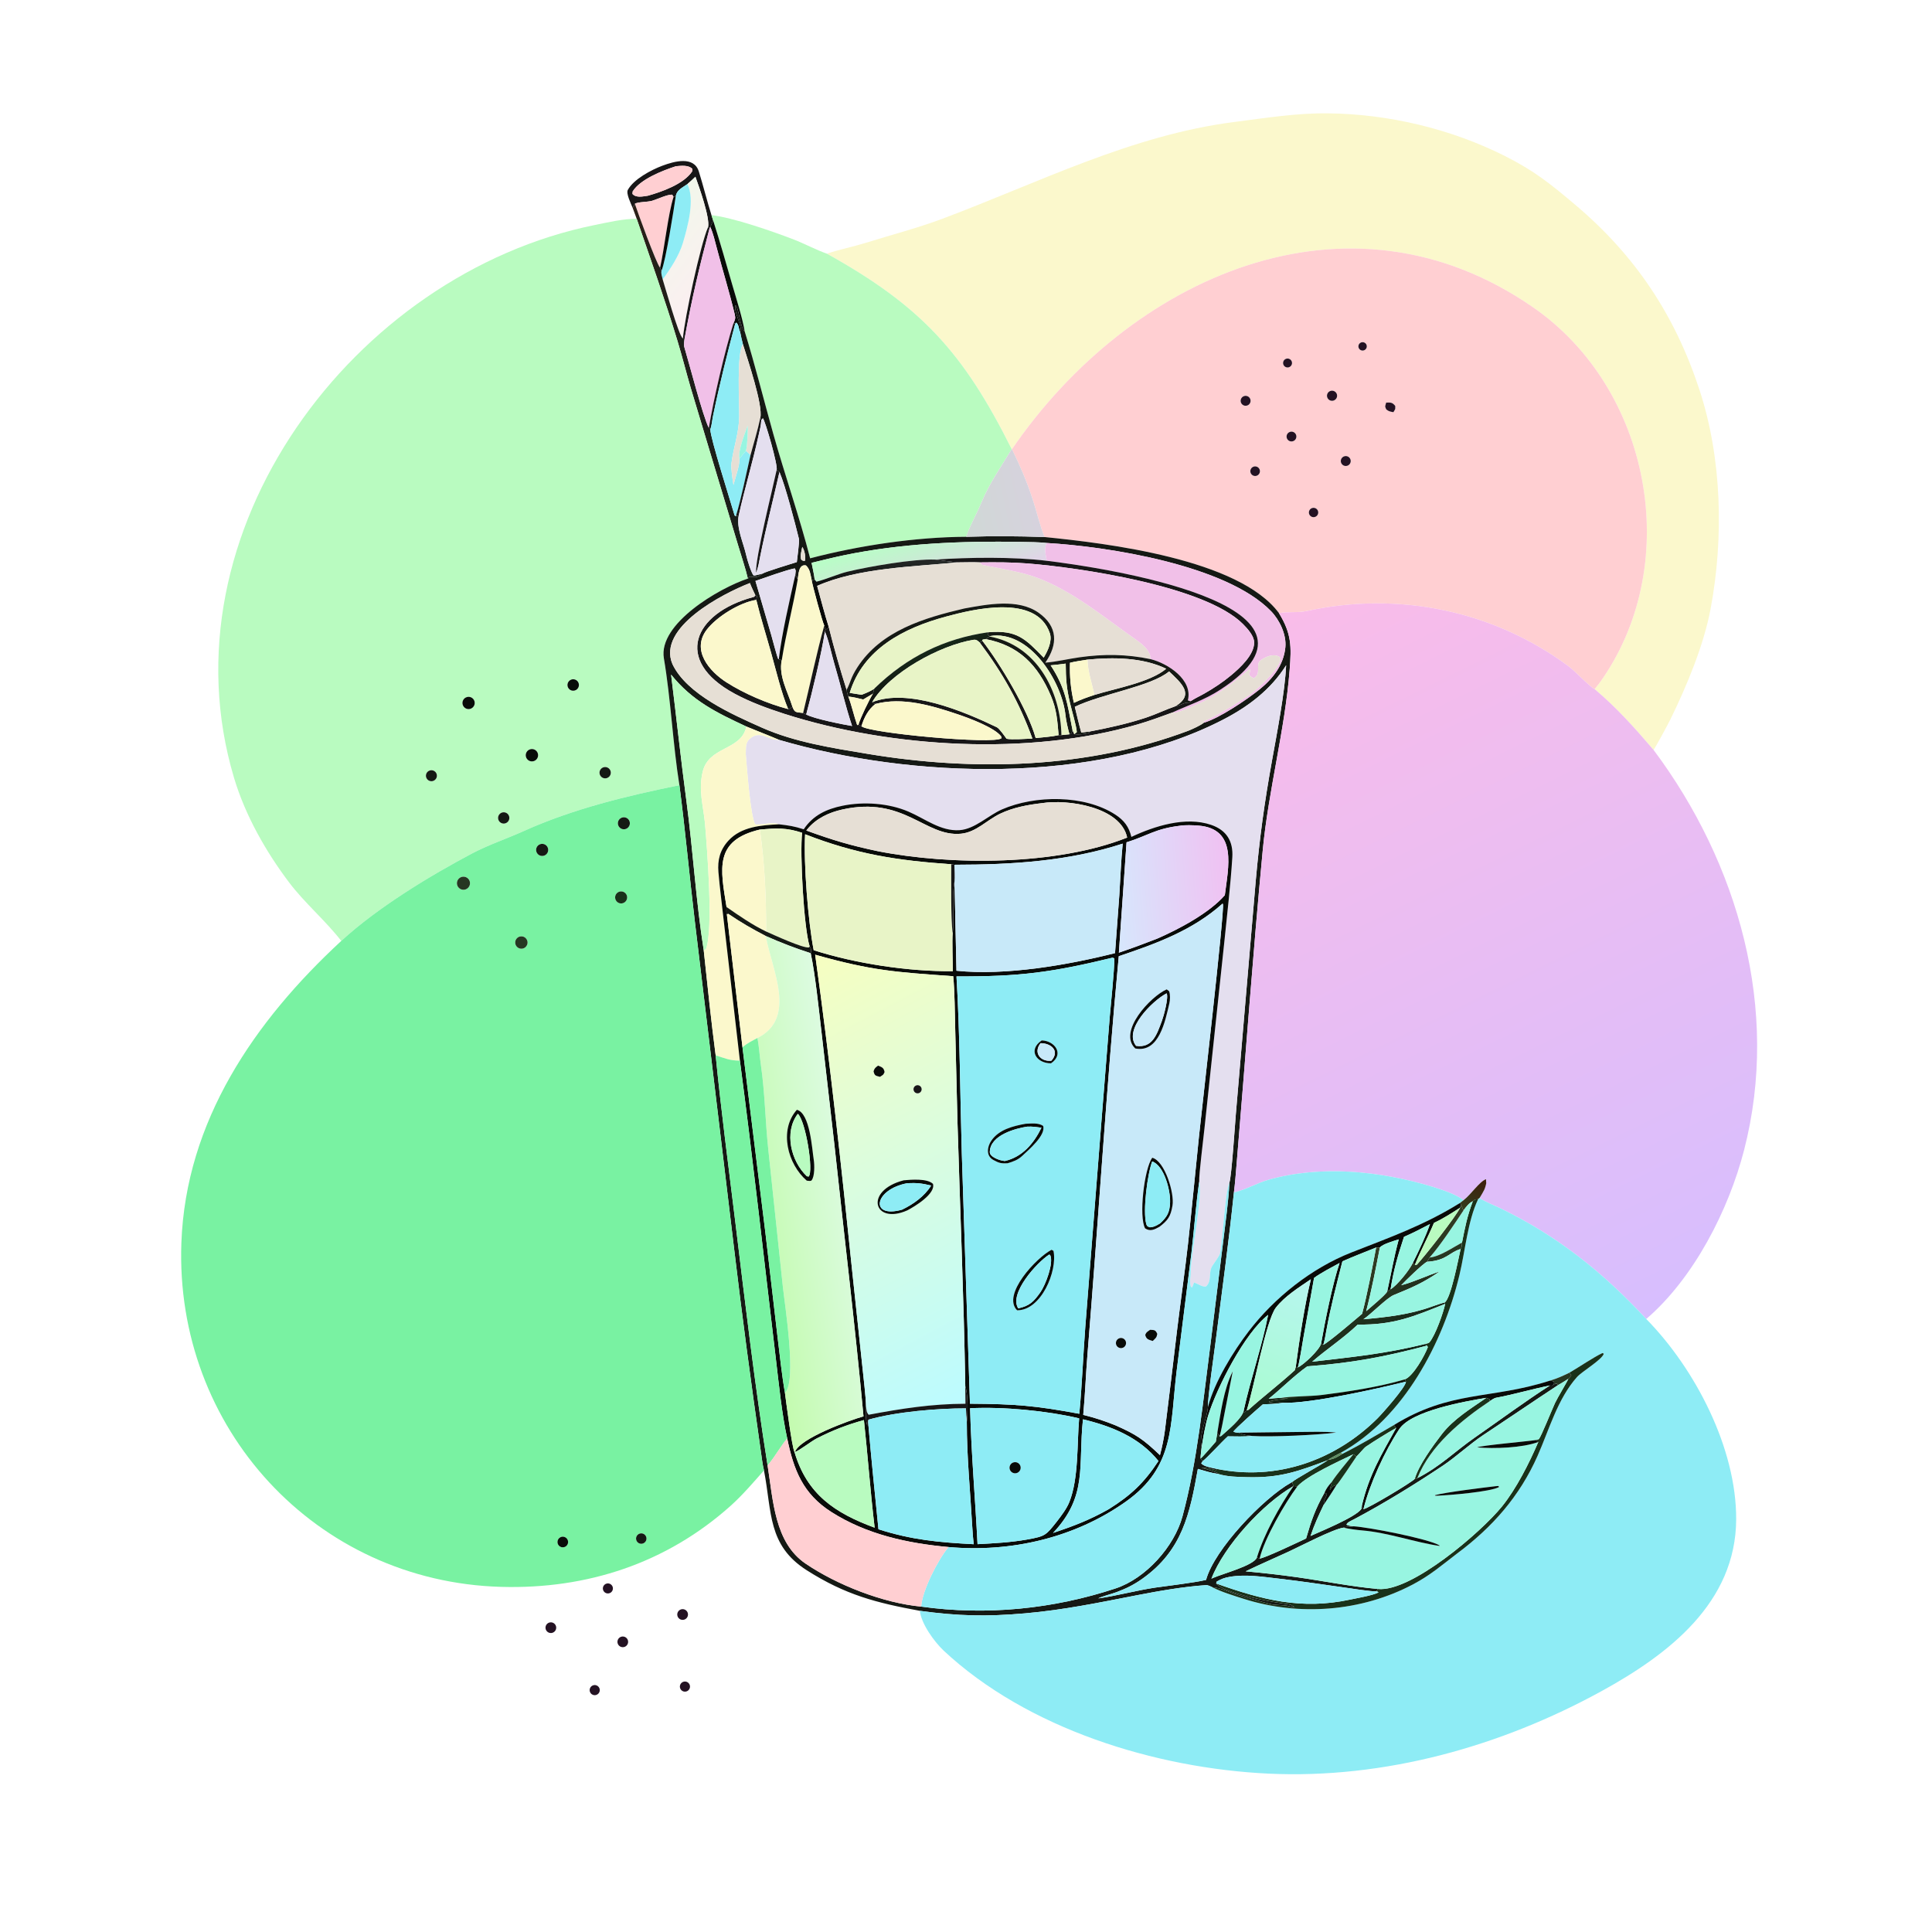 <svg width="1024" height="1024" viewBox="0 0 1024 1024" fill="none" xmlns="http://www.w3.org/2000/svg">
<path d="M438.262 134.446C445.186 132.158 452.208 130.791 459.017 128.664C472.247 124.53 486.46 120.833 499.394 115.982C550.372 96.865 599.771 71.56 654.429 64.624C670.781 62.549 687.33 59.849 703.952 60.073C735.897 60.424 768.852 68.244 797.44 82.59C813.201 90.499 821.784 97.465 834.869 108.509C866.686 135.36 887.762 166.981 900.77 206.669C912.673 242.984 913.677 285.153 906.66 322.657C903.037 342.024 893.966 363.66 885.345 381.291C884.256 383.518 877.545 396.003 876.41 397.455C866.482 385.864 856.877 375.08 845.187 365.237C846.755 363.41 848.252 361.389 849.609 359.398C891.907 297.334 874.709 206.069 812.808 163.052C714.01 94.395 598.624 147.166 536.367 238.071L536.218 238.067C510.663 186.835 488.357 162.315 438.262 134.446Z" fill="#FBF8CC"/>
<path d="M364.327 97.577C361.36 99.677 358.802 100.69 358.171 103.916L356.99 104.388L356.286 103.172C353.829 102.993 348.276 105.635 345.659 106.419C343.31 107.123 338.021 106.971 336.488 108.021L335.325 110.194C334.444 107.946 331.721 102.569 332.76 100.66C335.857 94.971 345.186 90.034 351.049 87.841C357.369 85.479 367.797 82.539 370.407 90.927C372.807 98.64 374.694 106.402 377.095 114.041L377.987 116.861L376.485 120.359L376.093 120.944L375.291 120.374C376.355 115.409 370.557 99.134 368.581 93.672C367.287 94.977 365.705 96.336 364.327 97.577ZM358.263 88.103C351.262 90.378 339.352 94.966 335.319 101.49L335.216 102.789C337.184 104.957 340.604 104.132 343.359 103.738C350.73 101.682 362.563 97.487 366.892 90.77L366.966 89.508C364.843 87.362 361.119 87.868 358.263 88.103Z" fill="#171617"/>
<path d="M343.362 103.738C340.607 104.132 337.187 104.957 335.219 102.789L335.322 101.49C339.355 94.966 351.265 90.378 358.266 88.103C361.122 87.867 364.846 87.362 366.969 89.508L366.895 90.769C362.566 97.487 350.733 101.682 343.362 103.738Z" fill="#FFCFD2"/>
<path d="M364.33 97.577C365.708 96.336 367.29 94.977 368.584 93.672C370.56 99.134 376.358 115.409 375.294 120.374C371.276 129.549 362.859 168.666 361.957 179.325C361.909 179.301 361.856 179.284 361.814 179.251C359.629 177.569 352.62 152.482 351.23 148.085C355.259 142.663 359.986 135.37 361.916 128.864C364.406 120.469 368.515 105.819 364.33 97.577Z" fill="url(#paint0_linear_17_14013)"/>
<path d="M358.173 103.916C358.804 100.69 361.362 99.677 364.329 97.577C368.514 105.819 364.405 120.469 361.915 128.864C359.985 135.37 355.258 142.663 351.229 148.085C350.853 146.552 350.294 145.036 350.585 143.538C352.773 138.847 357.242 110.403 358.173 103.916Z" fill="#8EECF5"/>
<path d="M336.488 108.021C338.021 106.971 343.31 107.123 345.659 106.419C348.276 105.635 353.829 102.993 356.286 103.172L356.99 104.388C354.075 113.427 352.189 131.656 349.844 141.927C347.754 139.438 337.897 112.302 336.488 108.021Z" fill="#FFCFD2"/>
<path d="M356.994 104.388L358.175 103.916C357.244 110.403 352.775 138.847 350.587 143.538L349.848 141.927C352.193 131.656 354.079 113.427 356.994 104.388Z" fill="#080B08"/>
<path d="M335.328 110.194L336.491 108.021C337.9 112.302 347.757 139.438 349.847 141.927L350.586 143.538C350.295 145.036 350.854 146.552 351.23 148.085C352.62 152.482 359.629 177.569 361.814 179.251C361.856 179.284 361.909 179.301 361.957 179.325L362.861 179.412C362.664 180.605 362.352 182.792 362.684 183.887C365.139 191.978 372.481 220.552 375.698 226.813L376.501 227.637C376.375 231.817 387.339 266.157 389.338 273.119L389.882 273.623L390.064 273.518L391.56 273.119C390.162 279.857 394.084 287.735 395.546 294.429C396.016 296.579 398.15 303.55 399.403 304.995C400.035 304.98 400.228 305.051 400.789 304.85L404.18 304.004C401.392 306.107 401.302 305.9 397.779 305.68L397.078 305.64L396.736 306.417L396.382 306.654C395.251 301.648 392.853 294.604 391.326 289.41L378.287 246.133L366.067 205.494C363.663 197.287 361.625 189.109 359.133 180.884C352.492 158.964 344.906 137.602 337.464 115.964L335.328 110.194Z" fill="url(#paint1_linear_17_14013)"/>
<path d="M377.098 114.041C388.267 115.222 409.948 122.777 420.807 126.98C426.011 128.994 433.319 132.784 438.263 134.446C488.358 162.315 510.664 186.835 536.219 238.067C530.524 247.498 524.33 256.244 520.099 266.531C517.743 272.259 513.988 278.717 512.102 284.514C485.377 284.623 455.208 289.136 429.391 295.919C423.888 274.392 415.944 251.626 409.878 230.038C404.854 212.16 400.163 193.236 394.702 175.655C393.587 168.771 390.318 158.475 388.298 151.528C384.97 140.08 381.642 128.179 377.99 116.861L377.098 114.041Z" fill="#B9FBC0"/>
<path d="M180.882 498.711C172.532 487.943 161.423 478.571 153.2 467.67C140.87 451.324 129.967 432.107 124.056 412.32C85.18 282.184 187.33 145.237 315.072 119.294C321.971 117.893 330.582 115.881 337.463 115.964C344.905 137.602 352.491 158.964 359.132 180.884C361.624 189.109 363.662 197.287 366.066 205.494L378.286 246.133L391.325 289.41C392.852 294.604 395.25 301.648 396.381 306.654C381.138 311.711 348.76 330.602 351.874 348.934C355.543 370.534 356.66 394.758 360.096 416.166C331.923 421.9 303.891 428.643 277.626 440.457C268.745 444.452 259.31 447.639 250.621 452.136C227.993 464.062 199.77 481.247 180.882 498.711ZM302.704 360.226C301.649 360.634 300.907 361.595 300.779 362.719C300.652 363.843 301.158 364.945 302.094 365.58C303.031 366.215 304.242 366.277 305.239 365.743C306.655 364.983 307.236 363.252 306.565 361.792C305.894 360.332 304.202 359.646 302.704 360.226ZM246.776 369.739C245.241 370.595 244.664 372.517 245.473 374.078C246.281 375.639 248.184 376.276 249.769 375.515C250.84 375.002 251.546 373.947 251.612 372.762C251.678 371.578 251.094 370.45 250.088 369.821C249.082 369.192 247.813 369.16 246.776 369.739ZM280.48 397.344C278.855 398.144 278.188 400.111 278.991 401.735C279.793 403.359 281.761 404.023 283.384 403.218C285.004 402.415 285.666 400.451 284.865 398.831C284.064 397.21 282.101 396.545 280.48 397.344ZM319.577 406.784C318.093 407.416 317.373 409.108 317.949 410.615C318.524 412.122 320.188 412.904 321.716 412.386C322.756 412.033 323.52 411.139 323.707 410.057C323.895 408.974 323.475 407.876 322.614 407.194C321.753 406.511 320.588 406.354 319.577 406.784ZM227.094 408.689C225.819 409.503 225.38 411.157 226.081 412.497C226.783 413.837 228.393 414.417 229.788 413.833C230.804 413.408 231.494 412.447 231.571 411.348C231.647 410.25 231.099 409.202 230.152 408.639C229.205 408.077 228.022 408.096 227.094 408.689ZM265.562 430.882C264.112 431.662 263.565 433.467 264.339 434.92C265.113 436.373 266.916 436.927 268.372 436.159C269.836 435.387 270.394 433.571 269.616 432.11C268.838 430.649 267.02 430.098 265.562 430.882Z" fill="#B9FBC0"/>
<path d="M376.488 120.359L377.99 116.861C381.642 128.179 384.97 140.08 388.298 151.528C390.318 158.475 393.587 168.771 394.702 175.655C391.943 172.773 391.632 162.612 389.763 161.807C388.917 165.836 393.78 173.072 392.273 175.908C391.387 174.154 391.839 172.677 390.311 170.959L389.679 171.56L388.745 171.315C389.566 169.497 389.943 168.753 389.445 166.678C386.6 154.832 382.973 143.146 379.876 131.356C378.994 127.999 377.927 123.45 376.488 120.359Z" fill="#080B08"/>
<path d="M361.957 179.325C362.859 168.666 371.276 129.549 375.294 120.374L376.096 120.944C370.642 141.631 366.702 158.191 362.861 179.412L361.957 179.325Z" fill="#171617"/>
<path d="M376.489 120.359C377.928 123.45 378.995 127.999 379.877 131.356C382.974 143.146 386.601 154.832 389.446 166.678C389.944 168.753 389.567 169.497 388.746 171.315C384.053 186.435 378.328 211.127 375.699 226.813C372.482 220.552 365.14 191.978 362.685 183.887C362.353 182.792 362.665 180.605 362.862 179.412C366.703 158.191 370.643 141.631 376.097 120.944L376.489 120.359Z" fill="#F1C0E8"/>
<path d="M536.367 238.071C598.624 147.166 714.01 94.395 812.808 163.052C874.709 206.069 891.907 297.334 849.609 359.398C848.252 361.389 846.755 363.41 845.187 365.237C843.056 364.415 834.447 355.425 831.611 353.318C791.565 323.552 741.152 313.225 692.435 323.869C687.567 324.933 681.784 324.006 677.916 325.021C656.704 296.252 586.565 287.927 553.622 284.643C551.199 278.695 549.444 271.093 547.391 264.812C544.213 255.09 540.811 247.191 536.367 238.071ZM720.952 181.749C719.982 182.415 719.699 183.722 720.307 184.729C720.916 185.736 722.204 186.094 723.245 185.546C723.974 185.161 724.43 184.404 724.43 183.58C724.43 182.756 723.973 181.999 723.243 181.615C722.514 181.231 721.631 181.283 720.952 181.749ZM681.215 190.367C680.173 190.993 679.773 192.306 680.29 193.406C680.808 194.506 682.074 195.035 683.221 194.631C684.072 194.33 684.678 193.572 684.784 192.675C684.89 191.779 684.477 190.9 683.719 190.41C682.96 189.92 681.99 189.903 681.215 190.367ZM704.72 207.397C703.435 208.103 702.954 209.709 703.639 211.005C704.324 212.302 705.923 212.808 707.23 212.143C708.094 211.703 708.654 210.832 708.695 209.864C708.736 208.896 708.252 207.98 707.428 207.469C706.605 206.958 705.57 206.93 704.72 207.397ZM659.664 209.856C658.682 210.057 657.899 210.799 657.645 211.768C657.39 212.738 657.708 213.768 658.465 214.426C659.221 215.084 660.286 215.256 661.211 214.869C662.463 214.346 663.113 212.957 662.713 211.66C662.312 210.363 660.993 209.582 659.664 209.856ZM734.7 213.375C734.09 215.773 733.931 214.974 734.724 216.968C736.131 218.121 736.774 218.109 738.539 218.479C739.724 216.33 739.507 217.412 739.515 215.182C738.005 213.218 737.081 213.313 734.7 213.375ZM683.707 228.905C682.78 229.203 682.097 229.994 681.938 230.954C681.778 231.915 682.168 232.884 682.948 233.466C683.729 234.048 684.769 234.146 685.644 233.719C686.87 233.12 687.426 231.676 686.916 230.41C686.407 229.144 685.006 228.487 683.707 228.905ZM712.744 241.782C711.77 241.983 710.993 242.716 710.735 243.677C710.477 244.638 710.783 245.662 711.526 246.324C712.269 246.986 713.321 247.172 714.246 246.806C715.515 246.304 716.19 244.914 715.799 243.606C715.408 242.297 714.082 241.505 712.744 241.782ZM664.275 247.396C662.971 247.935 662.354 249.433 662.903 250.734C663.451 252.034 664.954 252.639 666.251 252.081C667.533 251.529 668.13 250.045 667.588 248.758C667.045 247.471 665.566 246.863 664.275 247.396ZM695.503 269.257C694.226 269.641 693.482 270.966 693.818 272.256C694.153 273.547 695.449 274.341 696.751 274.054C697.639 273.859 698.348 273.194 698.601 272.321C698.854 271.448 698.609 270.507 697.963 269.868C697.317 269.229 696.373 268.995 695.503 269.257Z" fill="#FFCFD2"/>
<path d="M392.272 175.908C393.779 173.072 388.916 165.836 389.762 161.807C391.631 162.612 391.942 172.773 394.701 175.655C400.162 193.236 404.853 212.16 409.877 230.038C415.943 251.626 423.887 274.392 429.39 295.919C455.207 289.136 485.376 284.623 512.101 284.514C526.887 284.059 538.838 284.139 553.622 284.643C586.565 287.927 656.704 296.252 677.916 325.021C684.594 335.996 684.517 342.638 683.54 355.076C681.04 386.895 672.298 418.94 669.283 450.62C663.998 506.163 660.085 561.672 655.407 617.25C654.997 622.124 654.621 627.191 653.995 632.03C651.301 658.265 647.642 684.421 644.357 710.573C643.755 715.363 639.875 742.485 640.252 745.655C639.861 751.615 635.245 760.609 636.885 767.142C636.723 768.628 636.298 771.699 636.328 773.06C636.723 773.511 637.184 773.945 637.437 774.446L636.683 775.551C637.919 777.33 642.522 777.989 644.876 778.527L644.624 779.209C641.888 778.571 639.526 777.901 636.697 777.901C638.345 778.424 644.791 780.138 645.577 780.88L645.449 781.176C641.674 780.634 638.542 779.622 634.891 778.555C630.627 802.389 626.683 821.729 605.417 836.813C600.97 839.967 596.832 841.989 591.714 843.905C589.794 844.624 583.385 846.346 582.113 847.186C591.332 845.946 602.547 842.887 612.435 841.446C619.798 840.374 632.504 838.945 639.233 837.394C643.612 821.199 669.539 794.141 684.136 785.908L684.833 785.523L685.574 787.65C669.368 796.925 648.796 819.321 642.078 836.737L642.943 836.345C647.819 834.161 664.673 829.719 666.194 825.49L667.635 826.056C669.968 826.05 688.671 817.09 692.253 815.437C695.062 805.772 697.093 799.921 701.991 791.177C703.086 791.649 702.717 791.262 703.327 792.133C702.488 794.196 701.627 795.125 701.657 797.436C698.95 803.078 696.604 808.106 694.618 814.09C699.167 811.987 718.459 804.21 721.546 799.791C721.648 799.646 721.772 798.328 721.806 798.014L722.673 799.868C724.997 799.646 748.446 785.553 749.832 783.862C750.739 783.898 750.265 783.985 751.219 783.453C763.491 777.189 771.182 769.209 781.734 761.882C794.58 752.962 808.435 742.694 821.476 734.342C822.948 734.479 822.291 734.658 823.5 733.747L824.998 733.281L825.902 734.071C812.591 742.821 799.416 751.84 786.119 760.644C779.187 765.234 771.615 772.258 764.677 776.882C749.593 786.935 733.717 796.716 717.701 805.229C716.208 806.023 713.957 806.856 713.668 808.15C715.044 808.781 716.038 808.799 717.528 808.981C715.899 809.107 713.598 809.119 712.168 809.677C706.747 810.352 688.904 819.671 683.072 822.367C676.119 825.582 667.114 829.481 660.217 832.837C669.587 833.709 677.753 834.602 687.05 835.908C701.029 837.872 716.285 840.956 730.252 842.177L729.452 843.451C726.647 843.577 716.485 841.981 713.462 841.552C701.611 839.896 689.674 838.069 677.789 836.716C669.218 835.741 660.321 834.284 651.773 835.758C648.966 836.242 647.357 836.877 644.869 838.266L644.599 839.276C648.697 844.701 676.105 849.536 683.173 850.336C683.943 850.423 685.625 851.327 686.099 851.91C683.494 851.844 684.24 851.499 682.211 851.077C680.252 850.67 675.768 850.739 673.998 850.318C668.846 849.094 662.907 847.284 657.833 845.882C653.8 844.768 646.27 841.258 642.658 841.302C641.815 840.872 640.166 840.09 639.274 840.15C627.46 840.938 614.208 843.247 602.718 845.484C582.485 849.423 563.841 853.305 543.349 855.102C522.781 856.906 507.755 856.545 487.541 853.769C464.391 849.498 448.194 845.376 427.612 832.278C406.779 819.02 409.22 801.566 404.923 779.334C404.199 776.539 403.741 772.636 403.324 769.72C398.192 733.804 393.349 697.776 389.08 661.746L368.235 488.022C365.368 463.981 363.233 440.251 360.096 416.166C356.66 394.758 355.543 370.534 351.874 348.934C348.76 330.602 381.138 311.711 396.381 306.654L396.735 306.417L397.077 305.64L397.778 305.68C401.301 305.9 401.391 306.107 404.179 304.004C405.519 303.062 419.972 298.649 422.333 297.911C422.548 295.636 423.792 287.041 423.438 285.586C421.482 277.544 416.192 257.198 413.132 250.191L411.631 249.154C412.438 246.776 405.588 223.039 404.342 221.687L403.491 222.653L402.981 221.465C404.498 214.747 396.166 190.285 393.751 182.453C393.147 180.229 392.735 178.158 392.272 175.908ZM554.837 287.797C550.369 287.317 545.506 287.296 540.963 287.217C509.696 286.673 477.754 287.93 447.056 294.353C441.4 295.536 435.751 296.973 430.159 298.307C430.527 300.157 431.737 305.633 431.775 307.174L430.177 307.449C429.506 304.332 429.413 301.857 427.189 299.696C423.35 298.873 423.243 304.284 422.836 307.008L421.504 304.801C421.635 302.967 422.026 302.453 421.227 301.255C416.324 302.225 405.643 306.127 400.404 307.915L408.787 336.579C409.298 338.376 411.866 348.151 412.481 349.305L412.785 349.374L414.334 349.986C412.633 358.294 417.376 366.257 419.988 374.542C418.688 375.536 418.964 375.704 417.742 375.819C414.213 367.586 411.133 354.665 408.727 346.076C406.134 336.821 403.114 327.259 400.854 317.967L401.19 315.994L400.351 315.494C399.441 313.533 398.178 311.008 397.472 309.023C383.112 314.636 348.19 332.558 356.409 351.973C364.028 368.113 388.228 378.712 403.753 385.626C421.281 393.432 441.343 396.48 460.099 399.597C516.018 408.891 576.302 407.463 629.798 387.316C631.615 386.631 636.744 384.276 638.014 383.068C646.106 380.76 660.612 371.01 667.571 365.408C674.653 359.708 680.402 352.386 681.274 343.008C681.896 336.322 678.205 328.604 673.659 323.92C649.828 299.361 586.745 289.645 554.837 287.797ZM395.589 385.082C379.608 377.626 366.877 371.459 355.688 357.552C358.483 379.91 360.843 402.305 363.831 424.633C367.342 450.874 368.837 477.483 372.985 503.628C374.893 521.851 376.948 541.254 379.318 559.369C382.202 588.626 386.196 618.653 389.754 647.857C394.953 690.53 400.059 734.286 406.844 776.725C409.792 795.233 410.524 817.549 426.932 828.71C443.533 840.002 468.017 849.652 488.239 851.533C522.769 856.386 558.352 852.807 591.307 841.889C607.358 836.57 622.405 819.68 626.728 803.737C634.652 774.512 637.725 741.828 641.645 711.901L648.239 658.633C649.402 648.826 651.199 636.442 651.594 626.84C652.735 623.905 654.618 595.231 655.031 590.413L665.566 466.859C667.611 443.995 670.091 425.924 674.183 403.148C676.758 388.815 681.056 366.737 681.673 352.616C673.484 365.58 661.595 374.558 648.131 381.495C580.712 416.233 482.96 412.652 412.958 392.156C407.433 389.766 401.251 387.448 395.589 385.082ZM425.22 289.887C424.769 292.162 424.043 294.429 424.642 296.574C425.725 297.329 425.287 297.162 426.592 297.283C427.133 295.131 426.469 291.668 425.22 289.887Z" fill="#151914"/>
<path d="M388.742 171.315L389.676 171.56C385.399 187.656 381.276 204.126 377.927 220.444C377.421 222.912 377.286 225.204 376.498 227.637L375.695 226.813C378.324 211.127 384.049 186.435 388.742 171.315Z" fill="#171617"/>
<path d="M389.679 171.56L390.311 170.959C391.839 172.677 391.387 174.154 392.273 175.908C392.736 178.158 393.148 180.229 393.752 182.453C390.344 187.574 391.917 213.665 391.788 220.876C391.63 229.707 388.823 236.822 387.706 245.355C387.324 248.271 388.282 253.958 388.753 257.044C389.729 253.115 392.129 246.567 391.912 243.165C393.08 241.603 394.099 240.412 395.38 238.936L397.8 241.139C395.532 251.091 392.946 263.888 390.064 273.518L389.882 273.623L389.338 273.119C387.339 266.157 376.375 231.817 376.501 227.637C377.289 225.204 377.424 222.912 377.93 220.444C381.279 204.126 385.402 187.656 389.679 171.56Z" fill="#8EECF5"/>
<path d="M723.246 185.546C722.205 186.094 720.917 185.736 720.308 184.729C719.7 183.722 719.983 182.415 720.953 181.749C721.632 181.283 722.515 181.231 723.244 181.615C723.974 181.999 724.431 182.756 724.431 183.58C724.431 184.404 723.975 185.161 723.246 185.546Z" fill="#241223"/>
<path d="M388.752 257.044C388.281 253.958 387.323 248.271 387.705 245.355C388.822 236.822 391.629 229.707 391.787 220.876C391.916 213.665 390.343 187.574 393.751 182.453C396.166 190.285 404.498 214.747 402.981 221.465C401.579 228.205 399.578 234.512 397.799 241.139L395.379 238.936C396.132 236.286 396.417 228.493 396.304 225.547C394.703 230.114 391.085 238.701 391.911 243.165C392.128 246.567 389.728 253.115 388.752 257.044Z" fill="#E6DFD5"/>
<path d="M683.223 194.631C682.076 195.035 680.81 194.506 680.292 193.406C679.775 192.306 680.175 190.993 681.217 190.367C681.992 189.903 682.962 189.92 683.721 190.41C684.479 190.9 684.892 191.779 684.786 192.675C684.68 193.572 684.074 194.33 683.223 194.631Z" fill="#241223"/>
<path d="M707.231 212.143C705.924 212.808 704.325 212.302 703.64 211.005C702.955 209.709 703.436 208.103 704.721 207.397C705.571 206.93 706.606 206.958 707.429 207.469C708.253 207.98 708.737 208.896 708.696 209.864C708.655 210.832 708.095 211.703 707.231 212.143Z" fill="#241223"/>
<path d="M661.211 214.869C660.286 215.256 659.221 215.084 658.465 214.426C657.708 213.768 657.39 212.738 657.645 211.768C657.899 210.799 658.682 210.057 659.664 209.856C660.993 209.582 662.312 210.363 662.713 211.66C663.113 212.957 662.463 214.346 661.211 214.869Z" fill="#241223"/>
<path d="M738.538 218.479C736.773 218.109 736.13 218.121 734.723 216.968C733.93 214.974 734.089 215.773 734.699 213.375C737.08 213.313 738.004 213.218 739.514 215.182C739.506 217.412 739.723 216.33 738.538 218.479Z" fill="#241223"/>
<path d="M402.98 221.465L403.491 222.653C403.408 225.439 402.661 228.041 402.066 230.747C398.943 244.937 394.703 258.944 391.559 273.119L390.062 273.518C392.944 263.888 395.531 251.091 397.799 241.139C399.578 234.512 401.578 228.205 402.98 221.465Z" fill="#171617"/>
<path d="M403.49 222.653L404.341 221.687C405.587 223.039 412.437 246.776 411.63 249.154C409.543 258.975 400.115 296.419 400.767 303.568L400.787 304.85C400.226 305.051 400.033 304.98 399.401 304.995C398.148 303.55 396.014 296.579 395.544 294.429C394.082 287.735 390.16 279.857 391.558 273.119C394.702 258.944 398.942 244.937 402.065 230.747C402.66 228.041 403.407 225.439 403.49 222.653Z" fill="#E4DFEF"/>
<path d="M395.378 238.936C394.097 240.412 393.078 241.603 391.91 243.165C391.084 238.701 394.702 230.114 396.303 225.547C396.416 228.493 396.131 236.286 395.378 238.936Z" fill="#98F5E1"/>
<path d="M685.644 233.719C684.769 234.146 683.729 234.048 682.948 233.466C682.168 232.884 681.778 231.915 681.938 230.954C682.097 229.994 682.78 229.203 683.707 228.905C685.006 228.487 686.407 229.144 686.916 230.41C687.426 231.676 686.87 233.12 685.644 233.719Z" fill="#241223"/>
<path d="M536.219 238.067L536.368 238.071C540.812 247.191 544.214 255.09 547.392 264.812C549.445 271.093 551.2 278.695 553.623 284.643C538.839 284.139 526.888 284.059 512.102 284.514C513.988 278.717 517.743 272.259 520.099 266.531C524.33 256.244 530.524 247.498 536.219 238.067Z" fill="url(#paint2_linear_17_14013)"/>
<path d="M714.246 246.806C713.321 247.172 712.269 246.986 711.526 246.324C710.783 245.662 710.477 244.638 710.735 243.677C710.993 242.716 711.77 241.983 712.744 241.782C714.082 241.505 715.408 242.297 715.799 243.606C716.19 244.914 715.515 246.304 714.246 246.806Z" fill="#241223"/>
<path d="M666.252 252.081C664.955 252.639 663.452 252.034 662.904 250.734C662.355 249.433 662.972 247.935 664.276 247.396C665.567 246.863 667.046 247.471 667.589 248.758C668.131 250.045 667.534 251.529 666.252 252.081Z" fill="#241223"/>
<path d="M411.63 249.154L413.131 250.191C409.734 265.116 405.923 279.942 402.911 294.951C402.33 297.848 401.915 300.829 400.767 303.568C400.115 296.419 409.543 258.975 411.63 249.154Z" fill="#171617"/>
<path d="M413.134 250.191C416.194 257.198 421.484 277.544 423.44 285.586C423.794 287.041 422.55 295.636 422.335 297.911C419.974 298.649 405.521 303.062 404.181 304.004L400.79 304.85L400.77 303.568C401.918 300.829 402.333 297.848 402.914 294.951C405.926 279.942 409.737 265.116 413.134 250.191Z" fill="#E4DFEF"/>
<path d="M696.752 274.054C695.45 274.341 694.154 273.547 693.819 272.256C693.483 270.966 694.227 269.641 695.504 269.257C696.374 268.995 697.318 269.229 697.964 269.868C698.61 270.507 698.855 271.448 698.602 272.321C698.349 273.194 697.64 273.859 696.752 274.054Z" fill="#241223"/>
<path d="M554.838 287.797C553.229 290.438 554.244 294.049 554.831 297.235C536.776 295.064 513.792 295.372 495.713 296.593C484.271 296.139 460.94 300.2 449.256 302.983C444.279 304.168 437.768 307.103 432.738 308.307L431.776 307.174C431.738 305.633 430.528 300.157 430.16 298.307C435.752 296.973 441.401 295.536 447.057 294.353C477.755 287.93 509.697 286.673 540.964 287.217C545.507 287.296 550.37 287.317 554.838 287.797Z" fill="url(#paint3_linear_17_14013)"/>
<path d="M554.828 297.235C554.241 294.049 553.226 290.438 554.835 287.797C586.743 289.645 649.826 299.361 673.657 323.92C678.203 328.604 681.894 336.322 681.272 343.008C680.4 352.386 674.651 359.708 667.569 365.408C660.61 371.01 646.104 380.76 638.012 383.068L637.892 382.82L638.256 382.256C646.12 378.684 654.608 373.347 661.822 368.596C665.888 365.918 679.771 353.175 678.587 348.498C675.552 345.992 670.836 347.95 668.107 350.042C665.151 352.308 668.884 357.123 664.467 359.475C663.249 358.765 662.964 358.772 662.099 357.715L662.734 354.885L662.281 354.612C653.362 362.214 644.128 369.523 633.178 373.874C630.625 374.888 623.279 378.55 621.212 377.711C630.119 373.606 638.127 371.167 646.724 365.595C717.055 320.012 581.443 300.441 554.828 297.235Z" fill="#F1C0E8"/>
<path d="M426.591 297.283C425.286 297.162 425.724 297.329 424.641 296.574C424.042 294.429 424.768 292.162 425.219 289.887C426.468 291.668 427.132 295.131 426.591 297.283Z" fill="#E6DFD5"/>
<path d="M495.711 296.593C513.79 295.372 536.774 295.064 554.829 297.235C581.444 300.441 717.056 320.012 646.725 365.595C638.128 371.167 630.12 373.606 621.213 377.711C615.464 379.844 608.848 382.243 602.922 383.962C545.337 400.666 472.708 396.489 416.008 378.447C406.787 375.451 397.781 372.216 389.334 367.653C356.609 349.972 367.796 325.047 398.865 316.553C400.091 316.218 399.589 316.439 400.35 315.494L401.189 315.994L400.853 317.967C392.259 319.214 379.934 326.785 374.595 333.759C366.358 344.518 375.81 355.763 385.128 361.702C394.425 367.629 406.865 373.001 417.741 375.819C418.963 375.704 418.687 375.536 419.987 374.542C421.259 377.962 422.005 377.371 425.671 377.89L427.305 378.684C431.346 380.959 446.889 384.026 451.62 384.795C448.116 374.34 445.309 362.235 442.151 351.584C440.868 347.256 439.042 338.524 437.207 334.814L437.499 333.753L439.298 332.472C441.688 342.254 445.631 355.992 448.724 365.635C448.989 367.34 449.005 367.49 449.64 369.198C451.412 373.862 452.581 379.341 454.297 384.251L454.915 384.26L455.041 383.978L456.59 384.89C459.785 388.522 527.108 394.749 530.807 391.268L530.661 390.339C527.19 385.632 513.608 380.619 507.748 378.638C494.106 374.025 478.263 369.256 463.944 373.124C463.303 372.871 462.849 372.536 462.252 372.17C481.28 364.592 510.657 376.96 528.386 385.478C529.634 386.077 532.532 390.216 533.494 391.565C536.468 392.163 543.872 391.584 547.188 391.454C540.254 372.343 531.454 356.79 519.31 340.609L520.635 339.588C530.089 351.703 544.885 376.532 548.936 391.182C552.588 390.81 557.62 390.452 561.081 389.646L562.574 389.615L566.85 389.179C568.261 388.498 568.152 388.208 568.443 386.924L569.386 389.126C571.788 389.448 574.768 389.067 577.116 388.533L577.414 387.737C587.584 385.799 597.611 383.603 607.458 380.346C612.653 378.628 617.785 376.096 622.971 374.324C626.334 373.83 626.867 372.451 629.937 372.379C630.774 372.359 630.423 372.417 631.135 371.604C633.308 370.118 635.881 369.002 638.178 367.688C643.226 364.8 647.996 361.685 652.467 357.956C657.169 354.034 664.741 347.146 664.732 340.546C664.727 337.04 661.187 333.167 658.823 330.788C638.78 310.61 572.339 300.865 544.549 298.637C536.169 297.965 527.797 297.973 519.397 298.075C515.898 297.902 511.124 298.066 507.529 298.08C506.532 298.004 496.219 296.703 495.711 296.593Z" fill="#171617"/>
<path d="M431.774 307.174L432.736 308.307C437.766 307.103 444.277 304.168 449.254 302.983C460.938 300.2 484.269 296.139 495.711 296.593C496.219 296.703 506.532 298.004 507.529 298.08C484.34 300.353 454.646 300.99 433.104 310.521C435.072 317.661 437.071 325.461 439.298 332.472L437.499 333.753L436.885 331.571C435.93 329.873 430.607 310.266 430.176 307.449L431.774 307.174Z" fill="url(#paint4_linear_17_14013)"/>
<path d="M507.53 298.08C511.125 298.066 515.899 297.902 519.398 298.075C519.779 298.495 520.159 298.914 520.54 299.334C530.354 301.484 541.098 302.865 550.517 306.502C568.935 313.614 584.833 326.89 600.876 338.161C604.782 340.905 609.822 344.326 609.865 349.368C597.074 346.687 585.038 346.55 572.057 348.396C566.039 349.252 560.069 350.733 554.037 351.221C560.766 341.556 560.778 332.006 550.393 324.71C539.548 317.09 523.114 320.327 511.061 322.52C489.775 327.51 467.001 334.253 454.431 353.692C450.737 359.406 450.972 361.386 448.725 365.635C445.632 355.992 441.689 342.254 439.299 332.472C437.072 325.461 435.073 317.661 433.105 310.521C454.647 300.99 484.341 300.353 507.53 298.08Z" fill="#E6DFD5"/>
<path d="M519.398 298.075C527.798 297.973 536.17 297.965 544.55 298.637C572.34 300.865 638.781 310.61 658.824 330.788C661.188 333.167 664.728 337.04 664.733 340.546C664.742 347.146 657.17 354.034 652.468 357.956C647.997 361.685 643.227 364.8 638.179 367.688C635.882 369.002 633.309 370.118 631.136 371.604C630.169 371.534 630.693 371.636 629.586 371.203C632.352 360.304 619.02 351.65 609.865 349.368C609.822 344.326 604.782 340.905 600.876 338.161C584.833 326.89 568.935 313.614 550.517 306.502C541.098 302.865 530.354 301.484 520.54 299.334C520.159 298.914 519.779 298.495 519.398 298.075Z" fill="#F1C0E8"/>
<path d="M422.834 307.008C423.241 304.284 423.348 298.873 427.187 299.696C429.411 301.857 429.504 304.332 430.175 307.449C430.606 310.266 435.929 329.873 436.884 331.571C433.092 344.956 429.106 363.9 425.67 377.89C422.004 377.371 421.258 377.962 419.986 374.542C417.374 366.257 412.631 358.294 414.332 349.986C416.625 335.456 420.336 321.481 422.834 307.008Z" fill="#FBF8CC"/>
<path d="M421.502 304.801C418.527 318.104 414.3 336.177 412.783 349.374L412.479 349.305C411.864 348.151 409.296 338.376 408.785 336.579L400.402 307.915C405.641 306.127 416.322 302.225 421.225 301.255C422.024 302.453 421.633 302.967 421.502 304.801Z" fill="#E4DFEF"/>
<path d="M412.785 349.374C414.302 336.177 418.529 318.104 421.504 304.801L422.836 307.008C420.338 321.481 416.627 335.456 414.334 349.986L412.785 349.374Z" fill="#080B08"/>
<path d="M397.471 309.023C398.177 311.008 399.44 313.533 400.35 315.494C399.589 316.439 400.091 316.218 398.865 316.553C367.796 325.047 356.609 349.972 389.334 367.653C397.781 372.216 406.787 375.451 416.008 378.447C472.708 396.489 545.337 400.666 602.922 383.962C608.848 382.243 615.464 379.844 621.213 377.711C623.28 378.55 630.626 374.888 633.179 373.874C644.129 369.523 653.363 362.214 662.282 354.612L662.735 354.885L662.1 357.715C662.965 358.772 663.25 358.765 664.468 359.475C668.885 357.123 665.152 352.308 668.108 350.042C670.837 347.95 675.553 345.992 678.588 348.498C679.772 353.175 665.889 365.918 661.823 368.596C654.609 373.347 646.121 378.684 638.257 382.256L637.893 382.82L638.013 383.068C636.743 384.276 631.614 386.631 629.797 387.316C576.301 407.463 516.017 408.891 460.098 399.597C441.342 396.48 421.28 393.432 403.752 385.626C388.227 378.712 364.027 368.113 356.408 351.973C348.189 332.558 383.111 314.636 397.471 309.023Z" fill="#E6DFD5"/>
<path d="M417.742 375.819C406.866 373.001 394.426 367.629 385.129 361.702C375.811 355.763 366.359 344.518 374.596 333.759C379.935 326.785 392.26 319.214 400.854 317.967C403.114 327.259 406.134 336.821 408.727 346.076C411.133 354.665 414.213 367.586 417.742 375.819Z" fill="#FBF8CC"/>
<path d="M523.729 335.113C539.007 333.782 543.383 338.512 553.177 348.57C555.357 344.909 557.851 339.773 556.417 335.572C549.267 314.626 515.644 322.952 501.38 326.814C478.813 332.924 457.461 344.013 450.364 367.242L456.65 368.251C459.468 367.144 460.714 366.673 463.37 365.066L462.651 367.693L457.496 370.757C454.808 370.112 452.402 369.438 449.643 369.198C449.008 367.49 448.992 367.34 448.727 365.635C450.974 361.386 450.739 359.406 454.433 353.692C467.003 334.253 489.777 327.51 511.063 322.52C523.116 320.327 539.55 317.09 550.395 324.71C560.78 332.006 560.768 341.556 554.039 351.221C560.071 350.733 566.041 349.252 572.059 348.396C585.04 346.55 597.076 346.687 609.867 349.368C619.022 351.65 632.354 360.304 629.588 371.203C630.695 371.636 630.171 371.534 631.138 371.604C630.426 372.417 630.777 372.359 629.94 372.379C626.87 372.451 626.337 373.83 622.974 374.324C633.414 368.07 625.943 361.881 619.629 355.868C610.234 363.808 584.016 367.702 569.667 374.627C570.774 379.123 571.858 383.837 573.106 388.278L577.417 387.737L577.119 388.533C574.771 389.067 571.791 389.448 569.389 389.126L570.73 388.041C570.609 385.099 567.984 376.334 567.144 372.726C565.263 364.649 564.906 359.898 564.853 351.727C562.116 352.116 559.606 352.372 556.859 352.634C564.765 364.686 565.716 372.918 568.446 386.924C568.155 388.208 568.264 388.498 566.853 389.179C566.076 386.578 565.015 381.865 564.731 379.122C562.865 361.147 545.537 333.514 524.501 337.156L523.409 336.322L523.729 335.113ZM576.406 349.611C573.438 350.091 569.991 350.558 567.124 351.274C566.865 358.541 567.541 365.433 569.193 372.526C573.202 370.646 575.801 369.745 580.035 368.339C591.333 364.834 609.502 361.71 618.121 354.451C605.564 348.391 590.017 348.304 576.406 349.611Z" fill="#151914"/>
<path d="M677.917 325.021C681.785 324.006 687.568 324.933 692.436 323.869C741.153 313.225 791.566 323.552 831.612 353.318C834.448 355.425 843.057 364.415 845.188 365.237C856.878 375.08 866.483 385.864 876.411 397.455C921.397 457.59 943.556 535.182 924.417 609.512C916.214 641.367 897.739 677.481 872.549 699.09C849.832 674.617 825.964 655.366 795.703 640.639C792.121 638.895 787.361 637.089 784.191 634.985C786.406 631.2 787.264 630.35 787.934 625.984L787.668 627.044L787.629 625.008C784.203 626.15 779.709 633.08 775.717 636.146C772.059 633.086 763.668 630.347 758.914 628.912C731.5 620.636 700.014 617.401 672.203 625.346C665.975 627.125 660.319 630.6 653.996 632.03C654.622 627.191 654.998 622.124 655.408 617.25C660.086 561.672 663.999 506.163 669.284 450.62C672.299 418.94 681.041 386.895 683.541 355.076C684.518 342.638 684.595 335.996 677.917 325.021Z" fill="url(#paint5_linear_17_14013)"/>
<path d="M523.728 335.113C500.421 338.453 480.767 348.127 463.533 364.845C463.478 364.919 463.424 364.992 463.369 365.066C460.713 366.673 459.467 367.144 456.649 368.251L450.363 367.242C457.46 344.013 478.812 332.924 501.379 326.814C515.643 322.952 549.266 314.626 556.416 335.572C557.85 339.773 555.356 344.909 553.176 348.57C543.382 338.512 539.006 333.782 523.728 335.113Z" fill="#E8F4C7"/>
<path d="M436.886 331.571L437.5 333.753L437.208 334.814C435.564 345.781 430.364 367.535 427.306 378.684L425.672 377.89C429.108 363.9 433.094 344.956 436.886 331.571Z" fill="#171617"/>
<path d="M463.369 365.066C463.424 364.992 463.478 364.919 463.533 364.845C480.767 348.127 500.421 338.453 523.728 335.113L523.408 336.322L524.5 337.156L524.523 337.369C523.943 337.74 522.924 338.344 522.422 338.744L520.839 339.008L520.637 339.588L519.312 340.609C518.13 339.588 517.579 338.842 515.803 339.136C498.197 342.05 471.454 356.57 462.254 372.17C462.851 372.536 463.305 372.871 463.946 373.124C460.165 376.076 457.95 380.372 456.592 384.89L455.043 383.978C456.054 380.422 460.569 371.114 462.65 367.693L463.369 365.066Z" fill="url(#paint6_linear_17_14013)"/>
<path d="M437.207 334.814C439.042 338.524 440.868 347.256 442.151 351.584C445.309 362.235 448.116 374.34 451.62 384.795C446.889 384.026 431.346 380.959 427.305 378.684C430.363 367.535 435.563 345.781 437.207 334.814Z" fill="#E4DFEF"/>
<path d="M524.5 337.156C545.536 333.514 562.864 361.147 564.73 379.122C565.014 381.865 566.075 386.578 566.852 389.179L562.576 389.615C562.093 366.032 549.309 341.999 524.523 337.369L524.5 337.156Z" fill="#E8F4C7"/>
<path d="M522.422 338.744C522.924 338.344 523.943 337.74 524.523 337.369C549.309 341.999 562.093 366.032 562.576 389.615L561.083 389.646C560.401 381.876 560.082 376.118 556.992 368.814C550.056 352.418 540.007 342.126 522.422 338.744Z" fill="#151914"/>
<path d="M462.254 372.17C471.454 356.57 498.197 342.05 515.803 339.136C517.579 338.842 518.13 339.588 519.312 340.609C531.456 356.79 540.256 372.343 547.19 391.454C543.874 391.584 536.47 392.163 533.496 391.565C532.534 390.216 529.636 386.077 528.388 385.478C510.659 376.96 481.282 364.592 462.254 372.17Z" fill="#E8F4C7"/>
<path d="M520.637 339.588L520.839 339.008L522.422 338.744C540.007 342.126 550.056 352.418 556.992 368.814C560.082 376.118 560.401 381.876 561.083 389.646C557.622 390.452 552.59 390.81 548.938 391.182C544.887 376.532 530.091 351.703 520.637 339.588Z" fill="#E8F4C7"/>
<path d="M576.402 349.611C590.013 348.304 605.56 348.391 618.117 354.451C609.498 361.71 591.329 364.834 580.031 368.339C578.836 362.317 576.469 355.776 576.402 349.611Z" fill="#E6DFD5"/>
<path d="M567.12 351.274C569.987 350.558 573.434 350.091 576.402 349.611C576.469 355.776 578.836 362.317 580.031 368.339C575.797 369.745 573.198 370.646 569.189 372.526C567.537 365.433 566.861 358.541 567.12 351.274Z" fill="#FBF8CC"/>
<path d="M568.442 386.924C565.712 372.918 564.761 364.686 556.855 352.634C559.602 352.372 562.112 352.116 564.849 351.727C564.902 359.898 565.26 364.649 567.141 372.726C567.981 376.334 570.606 385.099 570.727 388.041L569.385 389.126L568.442 386.924Z" fill="#E8F4C7"/>
<path d="M412.87 436.892C410.097 435.442 403.395 437.351 400.301 436.943C397.708 432.845 395.805 406.04 395.273 399.686C395.433 396.889 394.976 393.848 397.105 391.839C402.824 386.443 407.297 392.537 412.958 392.156C482.96 412.652 580.712 416.233 648.131 381.495C661.595 374.558 673.484 365.58 681.673 352.616C681.056 366.737 676.758 388.815 674.183 403.148C670.091 425.924 667.611 443.995 665.566 466.859L655.031 590.413C654.618 595.231 652.735 623.905 651.594 626.84C649.402 631.137 648.041 657.988 646.612 664.429C646.378 665.482 643.538 669.536 642.75 670.645C640.176 674.268 642.585 678.739 639.233 681.829C637.261 682.237 635.292 680.586 632.869 679.754C632.507 680.643 632.193 681.463 631.867 682.365L631.176 681.99C630.323 678.848 631.119 677.363 631.094 674.647C631.002 664.572 637.623 634.832 635.601 626.299C635.379 622.838 637.863 603.203 638.372 598.212L648.964 498.747C650.456 483.98 652.212 469.227 653.152 454.421C653.691 445.927 650.129 439.984 641.881 437.177C628.397 432.586 611.923 437.819 599.649 443.582C598.373 438.253 595.845 434.804 591.082 431.724C574.729 421.152 548.551 421.393 531.103 428.993C523.787 432.179 516.705 439.454 508.546 440.006C498.565 440.68 490.305 433.934 481.506 430.173C470.941 425.657 457.773 424.783 446.604 427.053C438.055 428.791 430.926 432.117 425.986 439.54C420.971 437.935 418.077 437.5 412.87 436.892Z" fill="#E4DFEF"/>
<path d="M622.971 374.324C617.785 376.096 612.653 378.628 607.458 380.346C597.611 383.603 587.584 385.799 577.414 387.737L573.103 388.278C571.855 383.837 570.771 379.123 569.664 374.627C584.013 367.702 610.231 363.808 619.626 355.868C625.94 361.881 633.411 368.07 622.971 374.324Z" fill="#E6DFD5"/>
<path d="M395.589 385.082L395.42 385.768C392.325 397.892 375.62 395.501 372.414 409.125C370.129 418.833 372.685 426.68 373.656 436.402C374.748 449.411 378.242 492.914 374.125 503.137L372.984 503.628C368.836 477.483 367.342 450.874 363.831 424.633C360.843 402.305 358.483 379.91 355.688 357.552C366.877 371.459 379.608 377.626 395.589 385.082Z" fill="#B9FBC0"/>
<path d="M305.237 365.743C304.24 366.277 303.029 366.215 302.092 365.58C301.156 364.945 300.65 363.843 300.777 362.719C300.905 361.595 301.647 360.634 302.702 360.226C304.2 359.646 305.892 360.332 306.563 361.792C307.234 363.252 306.653 364.983 305.237 365.743Z" fill="#080B08"/>
<path d="M457.494 370.757L462.649 367.693C460.568 371.114 456.053 380.422 455.042 383.978L454.916 384.26L454.298 384.251C452.582 379.341 451.413 373.862 449.641 369.198C452.4 369.438 454.806 370.112 457.494 370.757Z" fill="#FBF8CC"/>
<path d="M249.771 375.515C248.186 376.276 246.283 375.639 245.475 374.078C244.666 372.517 245.243 370.595 246.778 369.739C247.815 369.16 249.084 369.192 250.09 369.821C251.096 370.45 251.68 371.578 251.614 372.762C251.548 373.947 250.842 375.002 249.771 375.515Z" fill="#080B08"/>
<path d="M463.944 373.124C478.263 369.256 494.106 374.025 507.748 378.638C513.608 380.619 527.19 385.632 530.661 390.339L530.807 391.268C527.108 394.749 459.785 388.522 456.59 384.89C457.948 380.372 460.163 376.076 463.944 373.124Z" fill="#FBF8CC"/>
<path d="M372.987 503.628L374.127 503.137C378.244 492.914 374.75 449.411 373.658 436.402C372.687 426.68 370.131 418.833 372.416 409.125C375.622 395.501 392.327 397.892 395.422 385.768L395.591 385.082C401.253 387.448 407.435 389.766 412.96 392.156C407.299 392.537 402.826 386.443 397.107 391.839C394.978 393.848 395.435 396.889 395.275 399.686C395.807 406.04 397.71 432.845 400.303 436.943C403.397 437.351 410.099 435.442 412.872 436.892C403.444 437.382 392.878 438.135 386.093 445.549C381.597 450.462 380.241 455.827 380.786 462.287C381.481 470.532 382.612 478.802 383.483 487.03L392.165 562.171C386.451 562.102 384.648 560.988 379.32 559.369C376.95 541.254 374.895 521.851 372.987 503.628Z" fill="#FBF8CC"/>
<path d="M283.386 403.218C281.763 404.023 279.795 403.359 278.993 401.735C278.19 400.111 278.857 398.144 280.482 397.344C282.103 396.545 284.066 397.21 284.867 398.831C285.668 400.451 285.006 402.415 283.386 403.218Z" fill="#080B08"/>
<path d="M321.715 412.386C320.187 412.904 318.523 412.122 317.948 410.615C317.372 409.108 318.092 407.416 319.576 406.784C320.587 406.354 321.752 406.511 322.613 407.194C323.474 407.876 323.894 408.974 323.706 410.057C323.519 411.139 322.755 412.033 321.715 412.386Z" fill="#151914"/>
<path d="M229.79 413.833C228.395 414.417 226.785 413.837 226.083 412.497C225.382 411.157 225.821 409.503 227.096 408.689C228.024 408.096 229.207 408.077 230.154 408.639C231.101 409.202 231.649 410.25 231.573 411.348C231.496 412.447 230.806 413.408 229.79 413.833Z" fill="#151914"/>
<path d="M180.881 498.711C199.769 481.247 227.992 464.062 250.62 452.136C259.309 447.639 268.744 444.452 277.625 440.457C303.89 428.643 331.922 421.9 360.095 416.166C363.232 440.251 365.367 463.981 368.234 488.022L389.079 661.746C393.348 697.776 398.191 733.804 403.323 769.72C403.74 772.636 404.198 776.539 404.922 779.334C399.542 785.466 393.494 792.493 387.421 797.95C353.275 828.582 311.099 842.36 265.6 841.073C167.237 838.289 92.58 756.786 96.133 658.755C98.473 594.227 134.886 541.213 180.881 498.711ZM328.809 433.774C327.427 434.77 327.075 436.679 328.011 438.102C328.947 439.526 330.839 439.959 332.301 439.084C333.304 438.485 333.898 437.383 333.846 436.215C333.795 435.048 333.107 434.002 332.056 433.493C331.004 432.983 329.758 433.091 328.809 433.774ZM286.686 447.329C285.535 447.573 284.61 448.426 284.274 449.553C283.939 450.681 284.246 451.901 285.076 452.735C285.906 453.568 287.126 453.881 288.254 453.55C289.909 453.064 290.885 451.357 290.463 449.685C290.041 448.012 288.373 446.972 286.686 447.329ZM245.123 464.702C243.824 464.899 242.748 465.815 242.345 467.065C241.942 468.316 242.281 469.687 243.221 470.606C244.16 471.525 245.539 471.833 246.78 471.402C248.472 470.815 249.438 469.035 249.008 467.296C248.578 465.558 246.894 464.433 245.123 464.702ZM327.707 472.841C326.153 473.674 325.57 475.61 326.406 477.163C327.241 478.715 329.178 479.295 330.729 478.458C332.278 477.622 332.857 475.69 332.023 474.14C331.189 472.59 329.257 472.009 327.707 472.841ZM274.524 496.832C273.092 497.783 272.638 499.679 273.485 501.176C274.332 502.672 276.191 503.259 277.744 502.521C278.851 501.994 279.572 500.893 279.611 499.667C279.651 498.442 279.003 497.297 277.932 496.7C276.861 496.103 275.546 496.154 274.524 496.832ZM339.311 812.766C337.862 813.075 336.915 814.472 337.162 815.932C337.41 817.393 338.764 818.4 340.234 818.215C341.243 818.089 342.101 817.419 342.468 816.471C342.836 815.523 342.654 814.45 341.995 813.677C341.336 812.903 340.305 812.553 339.311 812.766ZM296.958 814.811C296.061 815.291 295.491 816.217 295.469 817.235C295.446 818.253 295.973 819.204 296.848 819.724C297.723 820.243 298.811 820.251 299.693 819.745C301.03 818.977 301.503 817.279 300.756 815.931C300.009 814.582 298.317 814.084 296.958 814.811Z" fill="#79F2A2"/>
<path d="M392.165 562.171L383.483 487.03C382.612 478.802 381.481 470.532 380.786 462.287C380.241 455.827 381.597 450.462 386.093 445.549C392.878 438.135 403.444 437.382 412.872 436.892C418.079 437.5 420.973 437.935 425.988 439.54C430.928 432.117 438.057 428.791 446.606 427.053C457.775 424.783 470.943 425.657 481.508 430.173C490.307 433.934 498.567 440.68 508.548 440.006C516.707 439.454 523.789 432.179 531.105 428.993C548.553 421.393 574.731 421.152 591.084 431.724C595.847 434.804 598.375 438.253 599.651 443.582C611.925 437.819 628.399 432.586 641.883 437.177C650.131 439.984 653.693 445.927 653.154 454.421C652.214 469.227 650.458 483.98 648.966 498.747L638.374 598.212C637.865 603.203 635.381 622.838 635.603 626.299C633.885 638.217 632.925 651.707 631.509 663.874L623.62 726.88C620.148 755.487 622.781 777.38 596.823 795.82C569.59 815.165 535.691 822.918 502.76 819.964C481.033 818.005 459.297 813.303 440.586 801.362C425.521 791.747 420.668 779.059 417.25 762.479C414.429 749.781 412.837 733.727 411.271 720.613C404.962 667.778 399.141 614.928 392.165 562.171ZM402.763 439.687C378.348 445.428 381.862 460.507 385.082 480.731C385.025 482.127 384.772 483.457 385.254 484.636L393.546 555.149L405.678 653.364L412.131 708.747C413.24 717.786 414.453 729.265 416.035 738.196C416.574 742.215 419.699 766.818 421.096 769.574C427.669 791.977 442.461 801.924 463.583 809.709C461.348 791.178 459.922 771.384 457.896 752.665C448.614 755.272 441.7 757.943 432.964 762.358C429.974 763.869 423.626 768.913 421.32 769.596C423.681 762.392 450.345 752.727 457.671 750.7C453.222 702.577 447.374 654.56 442.231 606.54L435.281 545.945C433.872 534.012 432.125 516.671 429.691 505.217C430.148 503.731 429.988 502.843 429.121 501.565C426.034 492.047 423.866 452.102 425.133 441.388C416.701 438.605 411.503 438.947 402.763 439.687ZM504.19 458.07C475.505 456.086 453.911 452.766 426.723 442.179C425.904 457.868 428.27 488.108 431.273 503.622C453.637 510.77 481.494 514.972 505.04 514.742C504.998 510.167 504.575 498.741 504.931 494.595C505.969 486.578 504.259 476.204 505.918 467.231L506.94 514.508C532.788 517.239 566.003 511.496 590.989 505.17L593.241 474.731C593.827 465.713 594.164 456.075 595.056 447.141C566.3 456.483 536.273 458.304 506.278 458.327C506.135 458.345 505.992 458.363 505.848 458.38L504.19 458.07ZM511.62 734.693C510.86 688.223 508.839 640.994 507.468 594.444L506.283 545.362C506.079 537.156 506.006 525.358 505.223 517.402C474.59 515.238 462.286 514.533 432.06 506.021C439.754 561.219 446.099 619.262 451.79 674.726L457.142 724.906C457.665 730.291 458.944 740.446 459.017 745.427C458.713 748.043 458.828 752.779 459.575 755.267L460.271 755.416C461.833 773.444 463.786 792.482 465.605 810.542C483.289 816.212 497.779 817.51 516.082 818.463C515.738 815.429 515.497 812.361 515.327 809.312C514.293 790.865 512.403 772.223 512.432 753.747C513.003 749.207 513.098 739.005 511.62 734.693ZM552.226 425.691C544.633 426.566 536.904 427.998 529.966 431.347C523.011 434.704 517.381 441.122 509.34 441.888C490.362 443.696 479.251 421.787 446.483 429.048C439.362 430.626 432.667 433.743 427.933 439.459C427.737 439.696 427.553 439.943 427.364 440.185C441.358 445.281 450.589 448.055 465.186 451.135C504.132 458.808 560.018 458.797 597.413 443.928C594.027 427.623 565.778 423.466 552.226 425.691ZM625.282 437.684C612.313 439.232 608.175 443.002 597.096 446.441L593.037 504.933C600.099 502.531 606.393 500.207 613.334 497.496C624.952 492.425 640.968 483.912 649.187 474.466C650.959 459.883 656.097 439.251 635.216 437.59C632.42 437.368 628.008 437.192 625.282 437.684ZM647.951 478.949C632.158 493.126 612.743 500.179 592.974 506.812C586.367 576.975 582.127 647.627 576.383 717.886C575.513 728.526 575.122 739.33 574.142 749.924C580.218 751.395 585.533 753.16 591.341 755.506C602.389 760.38 606.024 762.925 614.805 771.255C615.89 767.172 616.898 762.309 617.43 758.119C619.674 740.443 621.813 722.045 623.942 704.429C625.599 690.721 628.234 672.252 629.671 659.253C631.344 644.12 634.119 615.453 635.52 601.986C636.805 589.62 649.151 482.416 648.176 479.185L647.951 478.949ZM589.706 507.588C557.591 515.36 540.656 517.672 506.96 517.505C508.785 547.967 508.872 580.598 509.779 611.328L514.097 743.991C538.236 744.144 548.615 745.002 572.056 749.333C573.504 734.321 574.074 718.475 575.228 703.341L583.656 595.896L588.228 538.513C588.85 531.017 590.631 514.973 590.602 507.966C590.303 507.84 590.004 507.714 589.706 507.588ZM514.166 746.394C514.859 771.446 516.865 793.825 518.119 818.45C527.178 817.948 535.656 817.542 544.619 815.934C554.109 814.231 554.384 813.725 560.191 806.395C562.527 803.345 565.38 799.642 566.798 796.049C571.783 783.421 570.779 765.524 571.968 751.757C554.702 747.707 531.937 745.532 514.166 746.394ZM574 752.264C571.367 777.083 576.673 792.802 558.147 812.5C568.986 808.857 577.498 805.628 587.588 799.93C599.314 792.61 606.346 785.995 614.008 774.355C603.885 761.817 589.309 755.954 574 752.264Z" fill="#080B08"/>
<path d="M427.363 440.185C427.552 439.943 427.736 439.696 427.932 439.459C432.666 433.743 439.361 430.626 446.482 429.048C479.25 421.787 490.361 443.696 509.339 441.888C517.38 441.122 523.01 434.704 529.965 431.347C536.903 427.998 544.632 426.566 552.225 425.691C565.777 423.466 594.026 427.623 597.412 443.928C560.017 458.797 504.131 458.808 465.185 451.135C450.588 448.055 441.357 445.281 427.363 440.185Z" fill="#E6DFD5"/>
<path d="M268.373 436.159C266.917 436.927 265.114 436.373 264.34 434.92C263.566 433.467 264.113 431.662 265.563 430.882C267.021 430.098 268.839 430.649 269.617 432.11C270.395 433.571 269.837 435.387 268.373 436.159Z" fill="#151914"/>
<path d="M332.302 439.084C330.84 439.959 328.948 439.526 328.012 438.102C327.076 436.679 327.428 434.77 328.81 433.774C329.759 433.091 331.005 432.983 332.057 433.493C333.108 434.002 333.796 435.048 333.847 436.215C333.899 437.383 333.305 438.485 332.302 439.084Z" fill="#151914"/>
<path d="M597.094 446.441C608.173 443.002 612.311 439.232 625.28 437.684C628.006 437.192 632.418 437.368 635.214 437.59C656.095 439.251 650.957 459.883 649.185 474.466C640.966 483.912 624.95 492.425 613.332 497.496C606.391 500.207 600.097 502.531 593.035 504.933L597.094 446.441Z" fill="url(#paint7_linear_17_14013)"/>
<path d="M402.762 439.687C411.502 438.947 416.7 438.605 425.132 441.388C423.865 452.102 426.033 492.047 429.12 501.565L428.84 502.154C425.875 502.817 409.826 495.379 406.072 493.73C406.059 474.618 405.393 458.812 402.762 439.687Z" fill="#E8F4C7"/>
<path d="M385.08 480.731C381.86 460.507 378.346 445.428 402.761 439.687C405.392 458.812 406.058 474.618 406.071 493.73C398.93 490.354 391.554 485.255 385.08 480.731Z" fill="#FBF8CC"/>
<path d="M426.722 442.179C453.91 452.766 475.504 456.086 504.189 458.07C504.21 467.098 503.907 486.513 504.93 494.595C504.574 498.741 504.997 510.167 505.039 514.742C481.493 514.972 453.636 510.77 431.272 503.622C428.269 488.108 425.903 457.868 426.722 442.179Z" fill="#E8F4C7"/>
<path d="M288.254 453.55C287.126 453.881 285.906 453.568 285.076 452.735C284.246 451.901 283.939 450.681 284.274 449.553C284.61 448.426 285.535 447.573 286.686 447.329C288.373 446.972 290.041 448.012 290.463 449.685C290.885 451.357 289.909 453.064 288.254 453.55Z" fill="#151914"/>
<path d="M505.848 458.38C505.992 458.363 506.135 458.345 506.278 458.327C536.273 458.304 566.3 456.483 595.056 447.141C594.164 456.075 593.827 465.713 593.241 474.731L590.989 505.17C566.003 511.496 532.788 517.239 506.94 514.508L505.918 467.231C506.104 464.911 505.906 460.86 505.848 458.38Z" fill="#C8E9F9"/>
<path d="M504.186 458.07L505.844 458.38C505.902 460.86 506.1 464.911 505.914 467.231C504.255 476.204 505.965 486.578 504.927 494.595C503.904 486.513 504.207 467.098 504.186 458.07Z" fill="#171617"/>
<path d="M246.782 471.402C245.541 471.833 244.162 471.525 243.223 470.606C242.283 469.687 241.944 468.316 242.347 467.065C242.75 465.815 243.826 464.899 245.125 464.702C246.896 464.433 248.58 465.558 249.01 467.296C249.44 469.035 248.474 470.815 246.782 471.402Z" fill="#263722"/>
<path d="M330.728 478.458C329.177 479.295 327.24 478.715 326.405 477.163C325.569 475.61 326.152 473.674 327.706 472.841C329.256 472.009 331.188 472.59 332.022 474.14C332.856 475.69 332.277 477.622 330.728 478.458Z" fill="#19321A"/>
<path d="M592.973 506.812C612.742 500.179 632.157 493.126 647.95 478.949L648.175 479.185C649.15 482.416 636.804 589.62 635.519 601.986C634.118 615.453 631.343 644.12 629.67 659.253C628.233 672.252 625.598 690.721 623.941 704.429C621.812 722.045 619.673 740.443 617.429 758.119C616.897 762.309 615.889 767.172 614.804 771.255C606.023 762.925 602.388 760.38 591.34 755.506C585.532 753.16 580.217 751.395 574.141 749.924C575.121 739.33 575.512 728.526 576.382 717.886C582.126 647.627 586.366 576.975 592.973 506.812ZM618.361 524.387C609.815 528.157 592.341 546.782 601.711 555.708C614.39 558.2 617.586 541.055 619.765 531.908C620.206 530.058 620.308 527.17 619.676 525.376L618.361 524.387ZM610.716 613.63C606.44 619.43 603.522 644.907 606.933 651.068C609.649 652.857 611.865 651.705 614.564 650.213C619.036 646.75 620.457 644.818 621.45 638.934C622.546 632.444 617.373 615.327 610.716 613.63ZM609.599 704.822C608.27 705.75 607.494 706.056 607.009 707.577C607.601 709.91 608.78 710.049 610.977 710.748C612.525 709.23 613.064 708.988 613.379 706.982C612.428 704.841 611.86 704.959 609.599 704.822ZM593.482 709.235C592.498 709.483 591.737 710.265 591.516 711.255C591.294 712.246 591.648 713.277 592.432 713.921C593.216 714.566 594.296 714.715 595.225 714.306C596.505 713.742 597.14 712.292 596.685 710.969C596.231 709.646 594.838 708.892 593.482 709.235Z" fill="#C8E9F9"/>
<path d="M385.078 480.731C391.552 485.255 398.928 490.354 406.069 493.73C409.823 495.379 425.872 502.817 428.837 502.154L429.117 501.565C429.984 502.843 430.144 503.731 429.687 505.217C420.885 502.36 414.341 499.836 405.888 496.114C398.435 492.218 392.879 489.039 385.982 484.352L385.25 484.636C384.768 483.457 385.021 482.127 385.078 480.731Z" fill="#151914"/>
<path d="M385.254 484.636L385.986 484.352C392.883 489.039 398.439 492.218 405.892 496.114L405.972 496.581C409.09 513.862 422.602 539.662 401.441 550.176C398.646 551.692 395.823 552.979 393.546 555.149L385.254 484.636Z" fill="#FBF8CC"/>
<path d="M277.747 502.521C276.194 503.259 274.335 502.672 273.488 501.176C272.641 499.679 273.095 497.783 274.527 496.832C275.549 496.154 276.864 496.103 277.935 496.7C279.006 497.297 279.654 498.442 279.614 499.667C279.575 500.893 278.854 501.994 277.747 502.521Z" fill="#263722"/>
<path d="M405.889 496.114C414.342 499.836 420.885 502.36 429.688 505.217C432.122 516.671 433.868 534.012 435.277 545.945L442.228 606.54C447.371 654.56 453.219 702.577 457.668 750.7C450.342 752.727 423.677 762.392 421.316 769.596L421.092 769.574C419.695 766.818 416.57 742.215 416.031 738.196C422.472 732.5 415.949 691.569 414.919 681.902L407.189 609.048C405.59 594.134 405.446 579.255 403.262 564.293C402.604 559.784 402.362 554.591 401.438 550.176C422.598 539.662 409.087 513.862 405.969 496.581L405.889 496.114ZM422.346 588.211C412.707 599.026 417.467 617.07 427.604 625.782C428.347 625.838 429.676 626.153 430.113 625.652C431.874 623.633 431.718 617.306 431.311 614.787C430.382 609.047 429.383 589.956 422.346 588.211Z" fill="url(#paint8_linear_17_14013)"/>
<path d="M505.222 517.402C506.005 525.358 506.078 537.156 506.282 545.362L507.467 594.444C508.838 640.994 510.859 688.223 511.619 734.693L511.717 744.014C493.824 744.073 477.884 746.564 460.384 749.848C459.153 748.411 459.409 747.638 459.016 745.427C458.943 740.446 457.664 730.291 457.141 724.906L451.789 674.726C446.098 619.262 439.753 561.219 432.059 506.021C462.285 514.533 474.589 515.238 505.222 517.402ZM465.373 564.804C463.957 565.923 463.56 566.066 463.003 567.802C463.544 570.216 464.078 570.131 466.41 570.738C468.265 569.452 468 570.014 468.837 568.211C468.414 565.883 467.454 565.621 465.373 564.804ZM484.839 575.775C484.065 576.523 483.959 577.727 484.591 578.598C485.223 579.47 486.4 579.743 487.351 579.239C488.098 578.844 488.545 578.05 488.497 577.207C488.449 576.364 487.914 575.626 487.127 575.318C486.341 575.01 485.447 575.189 484.839 575.775ZM478.973 625.588C457.839 631.027 462.968 649.456 480.885 641.527C484.905 639.429 496.02 632.686 494.499 627.468C491.463 624.533 483.018 625.197 478.973 625.588Z" fill="url(#paint9_linear_17_14013)"/>
<path d="M506.957 517.505C540.653 517.672 557.588 515.36 589.703 507.588C590.001 507.714 590.3 507.84 590.599 507.966C590.628 514.973 588.847 531.017 588.225 538.513L583.653 595.896L575.225 703.341C574.071 718.475 573.501 734.321 572.053 749.333C548.612 745.002 538.233 744.144 514.094 743.991L509.776 611.328C508.869 580.598 508.782 547.967 506.957 517.505ZM552.121 551.449C544.682 556.512 549.26 563.582 557.064 563.582C564.337 558.633 558.888 551.567 552.121 551.449ZM543.605 595.613C536.94 596.816 529.481 598.646 525.411 604.595C523.206 607.817 522.466 612.617 526.525 614.828C529.546 616.473 530.574 616.705 533.99 616.566C536.889 615.732 539.514 614.792 541.742 612.697C545.133 609.509 554.495 601.621 552.88 596.741C550.358 595.007 546.693 595.505 543.605 595.613ZM557.332 662.416C549.288 666.612 530.872 686.212 539.072 694.486C551.828 694.595 560.552 673.745 558.373 663.01C558.097 662.839 557.609 662.497 557.332 662.416Z" fill="#8EECF5"/>
<path d="M601.71 555.708C592.34 546.782 609.814 528.157 618.36 524.387L619.675 525.376C620.307 527.17 620.205 530.058 619.764 531.908C617.585 541.055 614.389 558.2 601.71 555.708ZM618.35 526.484C610.988 530.288 595.249 545.694 602.137 554.324C610.949 555.623 613.187 548.114 615.841 541.049C616.774 538.567 619.469 528.77 618.35 526.484Z" fill="#080B08"/>
<path d="M602.137 554.324C595.249 545.694 610.988 530.288 618.35 526.484C619.469 528.77 616.774 538.567 615.841 541.049C613.187 548.114 610.949 555.623 602.137 554.324Z" fill="#C8E9F9"/>
<path d="M393.543 555.149C395.82 552.979 398.643 551.692 401.438 550.176C402.362 554.591 402.604 559.784 403.262 564.293C405.446 579.255 405.59 594.134 407.189 609.048L414.919 681.902C415.949 691.569 422.473 732.5 416.032 738.196C414.45 729.265 413.237 717.786 412.128 708.747L405.675 653.364L393.543 555.149Z" fill="#79F2A2"/>
<path d="M557.063 563.582C549.259 563.582 544.681 556.512 552.12 551.449C558.887 551.567 564.336 558.633 557.063 563.582ZM551.52 552.908C547.551 557.953 551.465 562.829 557.233 562.214C561.905 556.962 557.093 552.917 551.52 552.908Z" fill="#080B08"/>
<path d="M557.235 562.214C551.467 562.829 547.553 557.953 551.522 552.908C557.095 552.917 561.907 556.962 557.235 562.214Z" fill="#C8E9F9"/>
<path d="M379.316 559.369C384.644 560.988 386.447 562.102 392.161 562.171C399.137 614.928 404.958 667.778 411.267 720.613C412.833 733.727 414.425 749.781 417.246 762.479C414.393 765.506 410.703 772.292 406.842 776.725C400.057 734.286 394.951 690.53 389.752 647.857C386.194 618.653 382.2 588.626 379.316 559.369Z" fill="#79F2A2"/>
<path d="M466.411 570.738C464.079 570.131 463.545 570.216 463.004 567.802C463.561 566.066 463.958 565.923 465.374 564.804C467.455 565.621 468.415 565.883 468.838 568.211C468.001 570.014 468.266 569.452 466.411 570.738Z" fill="#080B08"/>
<path d="M487.351 579.239C486.4 579.743 485.223 579.47 484.591 578.598C483.959 577.727 484.065 576.523 484.839 575.775C485.447 575.189 486.341 575.01 487.127 575.318C487.914 575.626 488.449 576.364 488.497 577.207C488.545 578.05 488.098 578.844 487.351 579.239Z" fill="#171617"/>
<path d="M427.605 625.782C417.468 617.07 412.709 599.026 422.348 588.211C429.385 589.956 430.384 609.047 431.313 614.787C431.72 617.306 431.875 623.633 430.114 625.652C429.677 626.153 428.348 625.838 427.605 625.782ZM422.866 590.349C415.432 600.072 419.253 615.512 427.643 623.43L428.593 623.609C431.335 620.811 427.028 594.087 422.866 590.349Z" fill="#080B08"/>
<path d="M427.643 623.43C419.253 615.512 415.432 600.072 422.866 590.349C427.028 594.087 431.335 620.811 428.593 623.609L427.643 623.43Z" fill="#B9FBC0"/>
<path d="M533.99 616.566C530.574 616.705 529.546 616.473 526.525 614.828C522.466 612.617 523.206 607.817 525.411 604.595C529.481 598.646 536.94 596.816 543.605 595.613C546.693 595.505 550.358 595.007 552.88 596.741C554.495 601.621 545.133 609.509 541.742 612.697C539.514 614.792 536.889 615.732 533.99 616.566ZM544.411 597.149C538.565 598.04 524.745 601.536 524.612 610.62C524.573 613.217 529.946 615.184 532.598 615.352C541.875 613.225 547.962 606.017 551.98 597.707C549.153 597.33 547.298 597.008 544.411 597.149Z" fill="#080B08"/>
<path d="M532.6 615.352C529.948 615.184 524.574 613.217 524.613 610.62C524.746 601.536 538.567 598.04 544.413 597.149C547.3 597.008 549.155 597.33 551.982 597.707C547.964 606.017 541.877 613.225 532.6 615.352Z" fill="#8EECF5"/>
<path d="M614.564 650.213C611.865 651.705 609.649 652.857 606.933 651.068C603.522 644.907 606.44 619.43 610.716 613.63C617.373 615.327 622.546 632.444 621.45 638.934C620.457 644.818 619.036 646.75 614.564 650.213ZM610.702 615.579C608.298 621.583 605.52 641.994 607.615 648.949C607.962 650.1 608.519 650.092 609.464 650.496C611.712 650.342 612.916 649.59 614.878 648.402C618.647 644.91 619.976 642.582 620.158 637.223C620.372 630.903 617.085 617.933 610.702 615.579Z" fill="#080B08"/>
<path d="M614.878 648.402C612.916 649.59 611.712 650.342 609.464 650.496C608.519 650.092 607.962 650.1 607.615 648.949C605.52 641.994 608.298 621.583 610.702 615.579C617.085 617.933 620.372 630.903 620.158 637.223C619.976 642.582 618.647 644.91 614.878 648.402Z" fill="#8EECF5"/>
<path d="M653.995 632.03C660.318 630.6 665.974 627.125 672.202 625.346C700.013 617.401 731.499 620.636 758.913 628.912C763.667 630.347 772.058 633.086 775.716 636.146L773.909 637.543C754.823 649.423 736.751 655.788 716.255 663.839C695.174 672.12 675.52 687.746 661.838 705.609C653.511 716.476 643.783 732.345 640.252 745.655C639.875 742.485 643.755 715.363 644.357 710.573C647.642 684.421 651.301 658.265 653.995 632.03Z" fill="#8EECF5"/>
<path d="M775.717 636.146C779.709 633.08 784.203 626.15 787.629 625.008L787.668 627.044L787.934 625.984C787.264 630.35 786.406 631.2 784.191 634.985L783.414 635.625C781.32 635.867 782.206 635.481 780.611 636.715C778.643 637.499 776.976 639.833 775.676 641.544L774.284 638.429L773.91 637.543L775.717 636.146Z" fill="url(#paint10_linear_17_14013)"/>
<path d="M480.886 641.527C462.969 649.456 457.84 631.027 478.974 625.588C483.019 625.197 491.464 624.533 494.5 627.468C496.021 632.686 484.906 639.429 480.886 641.527ZM480.975 627.108C463.148 630.378 460.836 646.027 478.133 641.136C484.218 638.177 489.838 634.155 493.557 628.38C488.776 627.219 485.903 626.868 480.975 627.108Z" fill="#080B08"/>
<path d="M478.13 641.136C460.833 646.027 463.145 630.378 480.972 627.108C485.9 626.868 488.773 627.219 493.554 628.38C489.835 634.155 484.215 638.177 478.13 641.136Z" fill="#8EECF5"/>
<path d="M635.6 626.299C637.622 634.832 631.001 664.572 631.093 674.647C631.118 677.363 630.322 678.848 631.175 681.99L631.866 682.365C632.192 681.463 632.506 680.643 632.868 679.754C635.291 680.586 637.26 682.237 639.232 681.829C642.584 678.739 640.175 674.268 642.749 670.645C643.537 669.536 646.377 665.482 646.611 664.429C648.04 657.988 649.401 631.137 651.593 626.84C651.198 636.442 649.401 648.826 648.238 658.633L641.644 711.901C637.724 741.828 634.651 774.512 626.727 803.737C622.404 819.68 607.357 836.57 591.306 841.889C558.351 852.807 522.768 856.386 488.238 851.533C488.705 843.131 497.287 826.327 502.757 819.964C535.688 822.918 569.587 815.165 596.82 795.82C622.778 777.38 620.145 755.487 623.617 726.88L631.506 663.874C632.922 651.707 633.882 638.217 635.6 626.299Z" fill="#8EECF5"/>
<path d="M784.188 634.985C787.358 637.089 792.118 638.895 795.7 640.639C825.961 655.366 849.829 674.617 872.546 699.09C898.545 725.567 920.361 767.622 920.21 805.265C920.033 849.516 884.294 876.878 848.962 896.278C795.381 925.7 733.683 942.99 672.138 940.051C612.504 937.203 544.475 916.339 500.072 874.785C495.081 870.029 488.261 860.586 487.539 853.769C507.753 856.545 522.779 856.906 543.347 855.102C563.839 853.305 582.483 849.423 602.716 845.484C614.206 843.247 627.458 840.938 639.272 840.15C640.164 840.09 641.813 840.872 642.656 841.302C647.234 843.718 654.122 845.803 659.128 847.396C688.529 856.748 721.488 854.221 748.809 839.808C758.197 834.855 764.1 829.623 772.159 823.487C790.922 809.533 805.404 793.173 814.971 771.571C821.136 757.654 825.53 741.446 835.82 729.879C838.497 726.869 849.127 720.681 850.05 717.482L849.324 717.148C844.759 719.277 836.833 724.651 831.855 727.545C827.917 729.435 825.83 730.45 821.7 731.705C790.25 741.879 768.936 736.707 738.775 755.325C730.06 760.365 720.505 766.096 711.566 770.548L710.71 769.94C744.052 751.531 764.932 711.662 773.547 675.743C776.627 662.9 777.893 647.252 783.411 635.625L784.188 634.985Z" fill="#8EECF5"/>
<path d="M780.608 636.715C782.203 635.481 781.317 635.867 783.411 635.625C777.893 647.252 776.627 662.9 773.547 675.743C764.932 711.662 744.052 751.531 710.71 769.94C708.748 771.005 705.879 772.446 704.073 773.617L703.785 773.913C687.981 779.903 678.439 783.383 661.009 782.933C655.865 782.8 650.465 782.741 645.447 781.176L645.575 780.88C644.789 780.138 638.343 778.424 636.695 777.901C639.524 777.901 641.886 778.571 644.622 779.209L644.874 778.527C676.544 785.023 707.658 774.101 730.176 751.673C732.581 749.278 745.205 735.06 745.178 732.289L744.552 731.099C748.949 729.556 755.21 718.34 756.788 713.987L756.325 713.218L755.38 712.303C755.973 712.176 757.249 711.92 757.618 711.48C760.866 707.609 765.009 695.673 765.99 691.066L765.719 690.331C769.023 688.207 773.004 666.973 774.154 661.993C774.912 660.834 774.752 660.109 774.89 658.587C776.559 650.191 777.582 644.814 780.608 636.715Z" fill="#19321A"/>
<path d="M775.675 641.544C776.975 639.833 778.642 637.499 780.61 636.715C777.584 644.814 776.562 650.191 774.893 658.587C769.879 661.297 763.1 666.025 757.688 666.519C763.084 660.573 771.101 648.405 775.675 641.544Z" fill="#98F5E1"/>
<path d="M640.253 745.655C643.784 732.345 653.512 716.476 661.839 705.609C675.521 687.746 695.175 672.12 716.256 663.839C736.752 655.788 754.824 649.423 773.91 637.543L774.284 638.429L773.908 640.088C769.385 643.011 764.943 645.871 760.043 648.155C756.971 655.537 752.635 663.516 749.983 670.271L748.829 669.365C752.155 662.602 755.416 655.918 757.905 648.792C753.135 651.3 749.116 653.402 744.151 655.548C740.843 665.652 738.731 672.679 737.031 683.346L735.237 684.527C737.419 674.772 738.698 666.815 741.363 656.892C738.837 657.702 732.885 659.328 731.359 661.21L729.385 661.194C723.582 663.546 717.211 666.012 711.507 668.527C708.425 680.729 705.232 692.804 703 705.189C702.598 707.417 702.062 710.705 701.372 712.789C701.181 712.777 700.413 712.244 700.21 712.115C702.159 700.964 706.292 680.241 710.009 669.401C705.88 671.676 700.167 674.608 696.478 677.317L690.866 708.819C690.206 712.533 688.854 721.447 687.904 724.751L686.779 724.489C688.623 710.415 691.484 691.722 694.785 678.037C688.467 682.357 680.959 686.997 676.244 693.08C671.024 699.816 664.51 736.052 660.825 747.393C660.651 747.506 659.822 748.452 659.652 748.639L659.177 747.6C662.837 730.933 669.045 712.999 672.137 696.906C659.809 706.452 644.991 735.267 640.312 750.424C638.817 755.265 637.715 761.999 636.886 767.142C635.246 760.609 639.862 751.615 640.253 745.655Z" fill="#080B08"/>
<path d="M774.283 638.429L775.675 641.544C771.101 648.405 763.084 660.573 757.687 666.519L756.366 668.763C753.975 669.908 744.838 678.927 742.667 681.213C749.851 679.298 756.073 676.176 763.121 673.883C754.05 680.094 748.596 682.333 738.61 686.45C735.079 687.905 726.892 696.378 722.639 699.24C735.205 698.085 747.097 696.804 759.039 692.466C761.043 691.738 763.683 690.829 765.721 690.331L765.992 691.066C749.277 697.765 738.701 702.342 719.63 702.053C711.885 709.392 703.54 714.79 695.471 721.734C716.834 719.224 734.534 717.528 755.382 712.303L756.327 713.218C733.554 719.23 716.673 722.387 692.902 724.188C685.802 729.175 679.26 735.933 672.436 741.381C674.648 741.173 676.704 740.922 678.929 740.959C679.468 740.988 682.441 741.113 682.771 741.218C679.451 741.594 676.059 741.863 672.837 742.714L672.559 743.066C676.031 743.888 676.591 742.998 679.643 743.541C676.271 744.134 672.748 744.192 669.319 744.351C667.375 745.993 654.418 757.344 653.699 758.873C654.948 759.252 655.04 759.269 656.341 759.371C659.494 760.565 660.246 760.69 663.628 761.084C659.266 761.491 655.14 761.352 650.771 761.288C647.448 764.3 639.764 772.746 637.437 774.446C637.184 773.945 636.723 773.511 636.328 773.06C637.705 771.948 642.935 765.776 644.414 764.095L645.21 759.355L646.368 761.319L647.243 761.122C650.574 758.105 658.49 751.706 659.176 747.6L659.651 748.639C659.821 748.452 660.65 747.506 660.824 747.393C660.996 747.377 661.591 747.357 661.826 747.146C669.8 740.004 678.398 733.448 686.264 726.246C686.435 725.661 686.607 725.075 686.778 724.489L687.903 724.751C690.982 723.357 699.291 715.548 700.209 712.115C700.412 712.244 701.18 712.777 701.371 712.789C704.599 711.169 718.737 699.029 721.938 696.339C724.345 687.599 727.634 670.546 729.384 661.194L731.358 661.21C729.206 672.285 726.936 684.057 724.104 694.948C726.146 693.177 734.652 686.107 735.236 684.527L737.03 683.346C740.513 681.279 746.896 673.384 748.828 669.365L749.982 670.271L750.193 670.458L750.979 670.285C755.053 665.957 771.644 644.856 773.907 640.088L774.283 638.429Z" fill="url(#paint11_linear_17_14013)"/>
<path d="M760.04 648.155C764.94 645.871 769.382 643.011 773.905 640.088C771.642 644.856 755.051 665.957 750.977 670.285L750.191 670.458L749.98 670.271C752.632 663.516 756.968 655.537 760.04 648.155Z" fill="#B9FBC0"/>
<path d="M748.829 669.365C746.897 673.384 740.514 681.279 737.031 683.346C738.731 672.679 740.843 665.652 744.151 655.548C749.116 653.402 753.135 651.3 757.905 648.792C755.416 655.918 752.155 662.602 748.829 669.365Z" fill="#98F5E1"/>
<path d="M731.359 661.21C732.885 659.328 738.837 657.702 741.363 656.892C738.698 666.815 737.419 674.772 735.237 684.527C734.653 686.107 726.147 693.177 724.105 694.948C726.937 684.057 729.207 672.285 731.359 661.21Z" fill="#98F5E1"/>
<path d="M757.688 666.519C763.1 666.025 769.879 661.297 774.893 658.587C774.755 660.109 774.915 660.834 774.157 661.993C767.904 663.865 766.828 668.114 756.367 668.763L757.688 666.519Z" fill="#263722"/>
<path d="M711.506 668.527C717.21 666.012 723.581 663.546 729.384 661.194C727.634 670.546 724.345 687.599 721.938 696.339C718.737 699.029 704.599 711.169 701.371 712.789C702.061 710.705 702.597 707.417 702.999 705.189C705.231 692.804 708.424 680.729 711.506 668.527Z" fill="#98F5E1"/>
<path d="M756.368 668.763C766.829 668.114 767.905 663.865 774.158 661.993C773.008 666.973 769.027 688.207 765.723 690.331C763.685 690.829 761.045 691.738 759.041 692.466C747.099 696.804 735.207 698.085 722.641 699.24C726.894 696.378 735.081 687.905 738.612 686.45C748.598 682.333 754.052 680.094 763.123 673.883C756.075 676.176 749.853 679.298 742.669 681.213C744.84 678.927 753.977 669.908 756.368 668.763Z" fill="#98F5E1"/>
<path d="M539.074 694.486C530.874 686.212 549.29 666.612 557.334 662.416C557.611 662.497 558.099 662.839 558.375 663.01C560.554 673.745 551.83 694.595 539.074 694.486ZM556.106 664.939C549.577 669.104 534.636 685.624 539.686 693.457C545.698 692.133 547.889 689.932 551.457 684.873C554.128 681.085 558.595 669.411 556.624 665.229L556.106 664.939Z" fill="#080B08"/>
<path d="M539.688 693.457C534.638 685.624 549.578 669.104 556.107 664.939L556.625 665.229C558.596 669.411 554.13 681.085 551.459 684.873C547.891 689.932 545.7 692.133 539.688 693.457Z" fill="#8EECF5"/>
<path d="M700.208 712.115C699.29 715.548 690.981 723.357 687.902 724.751C688.852 721.447 690.204 712.533 690.864 708.819L696.476 677.317C700.165 674.608 705.878 671.676 710.007 669.401C706.29 680.241 702.157 700.964 700.208 712.115Z" fill="#98F5E1"/>
<path d="M686.778 724.489C686.607 725.075 686.435 725.661 686.264 726.246C678.398 733.448 669.8 740.004 661.826 747.146C661.591 747.357 660.996 747.377 660.824 747.393C664.509 736.052 671.023 699.816 676.243 693.08C680.958 686.997 688.466 682.357 694.784 678.037C691.483 691.722 688.622 710.415 686.778 724.489Z" fill="url(#paint12_linear_17_14013)"/>
<path d="M719.632 702.053C738.703 702.342 749.279 697.765 765.994 691.066C765.013 695.673 760.87 707.609 757.622 711.48C757.253 711.92 755.977 712.176 755.384 712.303C734.536 717.528 716.836 719.224 695.473 721.734C703.542 714.79 711.887 709.392 719.632 702.053Z" fill="#98F5E1"/>
<path d="M659.178 747.6C658.492 751.706 650.576 758.105 647.245 761.122L646.37 761.319C647.236 758.76 648.437 752.051 649.002 749.187L653.382 726.841C648.589 736.268 646.99 748.86 645.212 759.355L644.416 764.095C642.937 765.776 637.707 771.948 636.33 773.06C636.3 771.699 636.725 768.628 636.887 767.142C637.716 761.999 638.818 755.265 640.313 750.424C644.992 735.267 659.81 706.452 672.138 696.906C669.046 712.999 662.838 730.933 659.178 747.6Z" fill="#98F5E1"/>
<path d="M610.976 710.748C608.779 710.049 607.6 709.91 607.008 707.577C607.493 706.056 608.269 705.75 609.598 704.822C611.859 704.959 612.427 704.841 613.378 706.982C613.063 708.988 612.524 709.23 610.976 710.748Z" fill="#080B08"/>
<path d="M595.223 714.306C594.294 714.715 593.214 714.566 592.43 713.921C591.646 713.277 591.292 712.246 591.514 711.255C591.735 710.265 592.496 709.483 593.48 709.235C594.836 708.892 596.229 709.646 596.683 710.969C597.138 712.292 596.503 713.742 595.223 714.306Z" fill="#080B08"/>
<path d="M756.329 713.218L756.792 713.987C755.214 718.34 748.953 729.556 744.556 731.099C730.637 735.194 714.645 737.602 700.182 739.408C694.863 740.073 683.457 740.038 678.931 740.959C676.706 740.922 674.649 741.173 672.438 741.381C679.261 735.933 685.804 729.175 692.904 724.188C716.675 722.387 733.556 719.23 756.329 713.218Z" fill="#98F5E1"/>
<path d="M831.855 727.545C836.833 724.651 844.759 719.277 849.324 717.148L850.05 717.482C849.127 720.681 838.497 726.869 835.82 729.879C825.53 741.446 821.136 757.654 814.971 771.571C805.404 793.173 790.922 809.533 772.159 823.487C764.1 829.623 758.197 834.855 748.809 839.808C721.488 854.221 688.529 856.748 659.128 847.396C654.122 845.803 647.234 843.718 642.656 841.302C646.268 841.258 653.798 844.768 657.831 845.882C662.905 847.284 668.844 849.094 673.996 850.318C675.766 850.739 680.25 850.67 682.209 851.077C684.238 851.499 683.492 851.844 686.097 851.91C685.623 851.327 683.941 850.423 683.171 850.336C676.103 849.536 648.695 844.701 644.597 839.276C668.891 847.933 689.761 853.365 715.639 847.803C719.195 847.038 727.713 845.611 730.649 843.995C729.899 843.448 730.303 843.617 729.45 843.451L730.25 842.177C747.755 844.092 785.06 812.104 796.103 798.433C803.642 789.1 810.537 775.477 815.33 764.276L814.132 763.248L815.641 762.754C816.945 761.14 822.606 747.049 824.207 743.586C825.396 741.014 830.779 732.098 831.253 730.806C832.138 729.944 832.079 730.032 832.829 729.023L831.855 727.545Z" fill="#19321A"/>
<path d="M821.703 731.705C825.833 730.45 827.92 729.435 831.858 727.545L832.832 729.023C832.082 730.032 832.141 729.944 831.256 730.806C829.947 731.611 827.15 733.451 825.903 734.071L824.999 733.281L823.501 733.747C823.808 732.763 823.792 733.269 823.505 732.227L821.703 731.705Z" fill="#263722"/>
<path d="M645.211 759.355C646.989 748.86 648.588 736.268 653.381 726.841L649.001 749.187C648.436 752.051 647.235 758.76 646.369 761.319L645.211 759.355Z" fill="#080B08"/>
<path d="M678.929 740.959C683.455 740.038 694.861 740.073 700.18 739.408C714.643 737.602 730.635 735.194 744.554 731.099L745.18 732.289C730.334 735.975 694.821 743.987 679.643 743.541C676.591 742.998 676.031 743.888 672.559 743.066L672.837 742.714C676.059 741.863 679.451 741.594 682.771 741.218C682.441 741.113 679.468 740.988 678.929 740.959Z" fill="url(#paint13_linear_17_14013)"/>
<path d="M825.904 734.071C827.151 733.451 829.948 731.611 831.257 730.806C830.783 732.098 825.4 741.014 824.211 743.586C822.61 747.049 816.949 761.14 815.645 762.754L814.136 763.248C809.775 763.946 784.519 766.154 782.955 767.159C791.863 767.926 806.938 767.434 815.334 764.276C810.541 775.477 803.646 789.1 796.107 798.433C785.064 812.104 747.759 844.092 730.254 842.177C716.287 840.956 701.031 837.872 687.052 835.908C677.755 834.602 669.589 833.709 660.219 832.837C667.116 829.481 676.121 825.582 683.074 822.367C688.906 819.671 706.749 810.352 712.17 809.677C714.699 810.323 719.21 810.923 721.867 811.143C735.692 812.282 749.643 817.426 763.039 819.382L762.929 819.08C756.902 815.498 725.048 809.393 717.53 808.981C716.04 808.799 715.046 808.781 713.67 808.15C713.959 806.856 716.21 806.023 717.703 805.229C733.719 796.716 749.595 786.935 764.679 776.882C771.617 772.258 779.189 765.234 786.121 760.644C799.418 751.84 812.593 742.821 825.904 734.071ZM792.775 787.711C786.332 788.442 766.217 790.925 760.54 792.48L760.79 792.78L762.129 792.741C768.402 792.471 789.847 790.74 794.519 788.163L794.226 787.608L792.775 787.711Z" fill="#98F5E1"/>
<path d="M679.644 743.541C694.822 743.987 730.335 735.975 745.181 732.289C745.208 735.06 732.584 749.278 730.179 751.673C707.661 774.101 676.547 785.023 644.877 778.527C642.523 777.989 637.92 777.33 636.684 775.551L637.438 774.446C639.765 772.746 647.449 764.3 650.772 761.288C655.141 761.352 659.267 761.491 663.629 761.084C673.646 761.744 698.619 760.593 708.191 759.285C702.339 758.648 694.239 758.929 688.163 758.976L656.342 759.371C655.041 759.269 654.949 759.252 653.7 758.873C654.419 757.344 667.376 745.993 669.32 744.351C672.749 744.192 676.272 744.134 679.644 743.541Z" fill="#8EECF5"/>
<path d="M738.776 755.325C768.937 736.707 790.251 741.879 821.701 731.705L823.503 732.227C823.79 733.269 823.806 732.763 823.499 733.747C822.29 734.658 822.947 734.479 821.475 734.342C812.07 736.218 802.263 739.108 792.752 740.889C792.007 741.029 790.295 742.155 789.645 742.599C789.686 742.245 789.543 741.893 789.474 741.543L787.767 740.89C776.954 742.683 748.14 747.628 741.646 757.472C734.006 769.053 726.032 786.329 722.672 799.868L721.805 798.014C725.682 781.641 731.961 771.38 740.015 756.839L738.776 755.325Z" fill="#080B08"/>
<path d="M789.646 742.599C790.296 742.155 792.008 741.029 792.753 740.889C802.264 739.108 812.071 736.218 821.476 734.342C808.435 742.694 794.58 752.962 781.734 761.882C771.182 769.209 763.491 777.189 751.219 783.453C758.08 766.149 774.636 752.629 789.646 742.599Z" fill="#98F5E1"/>
<path d="M511.619 734.693C513.097 739.005 513.002 749.207 512.431 753.747C512.156 751.066 512.003 749.212 511.98 746.47C497.203 746.432 475.103 748.253 460.439 752.415C459.933 752.559 460.216 754.767 460.27 755.416L459.574 755.267C458.827 752.779 458.712 748.043 459.016 745.427C459.409 747.638 459.153 748.411 460.384 749.848C477.884 746.564 493.824 744.073 511.717 744.014L511.619 734.693Z" fill="#171617"/>
<path d="M787.768 740.89L789.475 741.543C789.544 741.893 789.687 742.245 789.646 742.599C774.636 752.629 758.08 766.149 751.219 783.453C750.265 783.985 750.739 783.898 749.832 783.862C751.88 776.666 759.576 766.152 764.171 760.179C770.355 752.141 779.575 746.587 787.768 740.89Z" fill="#19321A"/>
<path d="M722.672 799.868C726.032 786.329 734.006 769.053 741.646 757.472C748.14 747.628 776.954 742.683 787.767 740.89C779.574 746.587 770.354 752.141 764.17 760.179C759.575 766.152 751.879 776.666 749.831 783.862C748.445 785.553 724.996 799.646 722.672 799.868Z" fill="#98F5E1"/>
<path d="M511.978 746.47C512.001 749.212 512.154 751.066 512.429 753.747C512.4 772.223 514.29 790.865 515.324 809.312C515.494 812.361 515.735 815.429 516.079 818.463C497.776 817.51 483.286 816.212 465.602 810.542C463.783 792.482 461.83 773.444 460.268 755.416C460.214 754.767 459.931 752.559 460.437 752.415C475.101 748.253 497.201 746.432 511.978 746.47Z" fill="#8EECF5"/>
<path d="M518.117 818.45C516.863 793.825 514.857 771.446 514.164 746.394C531.935 745.532 554.7 747.707 571.966 751.757C570.777 765.524 571.781 783.421 566.796 796.049C565.378 799.642 562.525 803.345 560.189 806.395C554.382 813.725 554.107 814.231 544.617 815.934C535.654 817.542 527.176 817.948 518.117 818.45ZM536.682 775.292C535.255 776.022 534.671 777.757 535.366 779.202C536.061 780.647 537.782 781.273 539.243 780.614C540.221 780.172 540.883 779.236 540.972 778.167C541.061 777.098 540.564 776.064 539.673 775.467C538.782 774.87 537.637 774.803 536.682 775.292Z" fill="#8EECF5"/>
<path d="M558.145 812.5C576.671 792.802 571.364 777.083 573.997 752.264C589.306 755.954 603.882 761.817 614.005 774.355C606.343 785.995 599.312 792.61 587.586 799.93C577.496 805.628 568.984 808.857 558.145 812.5Z" fill="#8EECF5"/>
<path d="M421.094 769.574L421.318 769.596C423.624 768.913 429.972 763.869 432.962 762.358C441.698 757.943 448.612 755.272 457.894 752.665C459.92 771.384 461.346 791.178 463.581 809.709C442.459 801.924 427.667 791.977 421.094 769.574Z" fill="#B9FBC0"/>
<path d="M711.567 770.548C720.506 766.096 730.061 760.365 738.776 755.325L740.015 756.839C734.859 759.762 728.844 763.47 723.904 766.807C722.969 767.439 720.169 770.882 718.896 772.069C718.515 771.531 717.903 771.212 717.306 770.789C709.59 774.52 692.966 782.031 687.629 787.823L685.573 787.65L684.832 785.523C686.325 783.992 700.475 776.294 703.786 773.913L704.074 773.617C706.791 773.584 709.259 771.918 711.567 770.548Z" fill="#19321A"/>
<path d="M718.896 772.069C720.169 770.882 722.969 767.439 723.904 766.807C728.844 763.47 734.859 759.762 740.015 756.839C731.961 771.38 725.682 781.641 721.805 798.014C721.771 798.328 721.647 799.646 721.545 799.791C718.458 804.21 699.166 811.987 694.617 814.09C696.603 808.106 698.949 803.078 701.656 797.436C703.97 793.998 706.189 790.719 708.329 787.16C709.385 786.358 717.415 774.192 718.896 772.069Z" fill="#98F5E1"/>
<path d="M656.34 759.371L688.161 758.976C694.237 758.929 702.337 758.648 708.189 759.285C698.617 760.593 673.644 761.744 663.627 761.084C660.245 760.69 659.493 760.565 656.34 759.371Z" fill="#080B08"/>
<path d="M406.844 776.725C410.705 772.292 414.395 765.506 417.248 762.479C420.666 779.059 425.519 791.747 440.584 801.362C459.295 813.303 481.031 818.005 502.758 819.964C497.288 826.327 488.706 843.131 488.239 851.533C468.017 849.652 443.533 840.002 426.932 828.71C410.524 817.549 409.792 795.233 406.844 776.725Z" fill="#FFCFD2"/>
<path d="M782.953 767.159C784.517 766.154 809.773 763.946 814.134 763.248L815.332 764.276C806.936 767.434 791.861 767.926 782.953 767.159Z" fill="#080B08"/>
<path d="M704.074 773.617C705.88 772.446 708.749 771.005 710.711 769.94L711.567 770.548C709.259 771.918 706.791 773.584 704.074 773.617Z" fill="#5B8D5F"/>
<path d="M687.632 787.823C692.969 782.031 709.593 774.52 717.309 770.789C714.004 774.889 708.487 781.386 705.842 785.498C704.009 787.58 703.179 788.619 701.993 791.177C697.095 799.921 695.064 805.772 692.255 815.437C688.673 817.09 669.97 826.05 667.637 826.056C670.053 815.65 681.104 796.503 687.632 787.823Z" fill="#98F5E1"/>
<path d="M717.307 770.789C717.904 771.212 718.516 771.531 718.897 772.069C717.416 774.192 709.386 786.358 708.33 787.16C706.818 787.324 705.705 788.26 705.068 789.614L704.83 789.426L705.281 788.455L704.789 789.455C705.119 787.785 705.611 787.483 705.84 785.498C708.485 781.386 714.002 774.889 717.307 770.789Z" fill="#19321A"/>
<path d="M645.449 781.176C650.467 782.741 655.867 782.8 661.011 782.933C678.441 783.383 687.983 779.903 703.787 773.913C700.476 776.294 686.326 783.992 684.833 785.523L684.136 785.908C669.539 794.141 643.612 821.199 639.233 837.394C632.504 838.945 619.798 840.374 612.435 841.446C602.547 842.887 591.332 845.946 582.113 847.186C583.385 846.346 589.794 844.624 591.714 843.905C596.832 841.989 600.97 839.967 605.417 836.813C626.683 821.729 630.627 802.389 634.891 778.555C638.542 779.622 641.674 780.634 645.449 781.176Z" fill="#8EECF5"/>
<path d="M539.244 780.614C537.783 781.273 536.062 780.647 535.367 779.202C534.672 777.757 535.256 776.022 536.683 775.292C537.638 774.803 538.783 774.87 539.674 775.467C540.565 776.064 541.062 777.098 540.973 778.167C540.884 779.236 540.222 780.172 539.244 780.614Z" fill="#080B08"/>
<path d="M701.991 791.177C703.177 788.619 704.007 787.58 705.84 785.498C705.611 787.483 705.119 787.785 704.789 789.455L705.281 788.455L704.83 789.426L705.068 789.614C705.705 788.26 706.818 787.324 708.33 787.16C706.19 790.719 703.971 793.998 701.657 797.436C701.627 795.125 702.488 794.196 703.327 792.133C702.717 791.262 703.086 791.649 701.991 791.177Z" fill="#080B08"/>
<path d="M642.078 836.737C648.796 819.321 669.368 796.925 685.574 787.65C678.073 798.517 670.037 812.988 666.194 825.49C664.673 829.719 647.819 834.161 642.943 836.345L642.078 836.737Z" fill="#98F5E1"/>
<path d="M685.575 787.65L687.631 787.823C681.103 796.503 670.052 815.65 667.636 826.056L666.195 825.49C670.038 812.988 678.074 798.517 685.575 787.65Z" fill="#080B08"/>
<path d="M762.128 792.741L760.789 792.78L760.539 792.48C766.216 790.925 786.331 788.442 792.774 787.711L794.225 787.608L794.518 788.163C789.846 790.74 768.401 792.471 762.128 792.741Z" fill="#080B08"/>
<path d="M712.168 809.677C713.598 809.119 715.899 809.107 717.528 808.981C725.046 809.393 756.9 815.498 762.927 819.08L763.037 819.382C749.641 817.426 735.69 812.282 721.865 811.143C719.208 810.923 714.697 810.323 712.168 809.677Z" fill="#080B08"/>
<path d="M340.236 818.215C338.766 818.4 337.412 817.393 337.164 815.932C336.917 814.472 337.864 813.075 339.313 812.766C340.307 812.553 341.338 812.903 341.997 813.677C342.656 814.45 342.838 815.523 342.47 816.471C342.103 817.419 341.245 818.089 340.236 818.215Z" fill="#151914"/>
<path d="M299.693 819.745C298.811 820.251 297.723 820.243 296.848 819.724C295.973 819.204 295.446 818.253 295.469 817.235C295.491 816.217 296.061 815.291 296.958 814.811C298.317 814.084 300.009 814.582 300.756 815.931C301.503 817.279 301.03 818.977 299.693 819.745Z" fill="#080B08"/>
<path d="M644.598 839.276L644.868 838.266C647.356 836.877 648.965 836.242 651.772 835.758C660.32 834.284 669.217 835.741 677.788 836.716C689.673 838.069 701.61 839.896 713.461 841.552C716.484 841.981 726.646 843.577 729.451 843.451C730.304 843.617 729.9 843.448 730.65 843.995C727.714 845.611 719.196 847.038 715.64 847.803C689.762 853.365 668.892 847.933 644.598 839.276Z" fill="#8EECF5"/>
<path d="M323.2 844.371C322.268 844.753 321.2 844.577 320.44 843.916C319.679 843.254 319.357 842.22 319.607 841.244C319.857 840.268 320.636 839.516 321.621 839.301C322.971 839.006 324.323 839.793 324.734 841.112C325.145 842.432 324.479 843.847 323.2 844.371Z" fill="#241223"/>
<path d="M363.201 858.202C361.842 858.967 360.12 858.495 359.341 857.144C358.562 855.792 359.017 854.066 360.36 853.273C361.723 852.47 363.48 852.933 364.27 854.303C365.06 855.674 364.579 857.426 363.201 858.202Z" fill="#241223"/>
<path d="M293.262 865.228C291.875 865.941 290.173 865.402 289.45 864.021C288.726 862.64 289.252 860.934 290.628 860.2C292.018 859.458 293.747 859.991 294.479 861.387C295.21 862.783 294.664 864.508 293.262 865.228Z" fill="#241223"/>
<path d="M331.698 872.542C330.414 873.428 328.655 873.108 327.764 871.827C326.874 870.546 327.187 868.786 328.465 867.891C329.75 866.992 331.52 867.308 332.415 868.595C333.309 869.882 332.988 871.651 331.698 872.542Z" fill="#241223"/>
<path d="M363.745 896.516C362.8 896.778 361.788 896.505 361.104 895.803C360.419 895.102 360.171 894.083 360.456 893.146C360.741 892.208 361.514 891.5 362.473 891.298C363.893 890.999 365.294 891.881 365.638 893.291C365.981 894.701 365.143 896.129 363.745 896.516Z" fill="#241223"/>
<path d="M316.179 898.299C314.813 898.825 313.278 898.159 312.728 896.803C312.178 895.446 312.817 893.899 314.163 893.325C315.056 892.945 316.084 893.076 316.853 893.668C317.621 894.26 318.011 895.221 317.871 896.181C317.731 897.141 317.084 897.951 316.179 898.299Z" fill="#241223"/>
<defs>
<linearGradient id="paint0_linear_17_14013" x1="346.203" y1="122.641" x2="382.49" y2="151.116" gradientUnits="userSpaceOnUse">
<stop stop-color="#F2F7EB"/>
<stop offset="1" stop-color="#FCEEF1"/>
</linearGradient>
<linearGradient id="paint1_linear_17_14013" x1="362.929" y1="207.816" x2="370.11" y2="205.813" gradientUnits="userSpaceOnUse">
<stop stop-color="#2D2019"/>
<stop offset="1" stop-color="#181F1A"/>
</linearGradient>
<linearGradient id="paint2_linear_17_14013" x1="510.603" y1="268.719" x2="547.095" y2="261.047" gradientUnits="userSpaceOnUse">
<stop stop-color="#D0D8D6"/>
<stop offset="1" stop-color="#D6D2DD"/>
</linearGradient>
<linearGradient id="paint3_linear_17_14013" x1="487.431" y1="281.099" x2="497.384" y2="312.803" gradientUnits="userSpaceOnUse">
<stop stop-color="#B8FEC6"/>
<stop offset="1" stop-color="#E0D4E7"/>
</linearGradient>
<linearGradient id="paint4_linear_17_14013" x1="455.318" y1="339.209" x2="472.021" y2="287.075" gradientUnits="userSpaceOnUse">
<stop/>
<stop offset="1" stop-color="#272B29"/>
</linearGradient>
<linearGradient id="paint5_linear_17_14013" x1="676.405" y1="328.021" x2="861.395" y2="702.979" gradientUnits="userSpaceOnUse">
<stop stop-color="#F9BCE9"/>
<stop offset="1" stop-color="#D7BEFE"/>
</linearGradient>
<linearGradient id="paint6_linear_17_14013" x1="492.499" y1="369.028" x2="483.928" y2="348.132" gradientUnits="userSpaceOnUse">
<stop stop-color="#0E050B"/>
<stop offset="1" stop-color="#162819"/>
</linearGradient>
<linearGradient id="paint7_linear_17_14013" x1="650.955" y1="467.566" x2="591.73" y2="471.97" gradientUnits="userSpaceOnUse">
<stop stop-color="#F0C1F2"/>
<stop offset="1" stop-color="#D7E6FC"/>
</linearGradient>
<linearGradient id="paint8_linear_17_14013" x1="398.382" y1="635.471" x2="449.529" y2="626.699" gradientUnits="userSpaceOnUse">
<stop stop-color="#C4FBB0"/>
<stop offset="1" stop-color="#DCFBE0"/>
</linearGradient>
<linearGradient id="paint9_linear_17_14013" x1="419.536" y1="514.602" x2="533.477" y2="730.617" gradientUnits="userSpaceOnUse">
<stop stop-color="#F6FEC1"/>
<stop offset="1" stop-color="#BCFBFF"/>
</linearGradient>
<linearGradient id="paint10_linear_17_14013" x1="783.536" y1="624.989" x2="777.11" y2="640.66" gradientUnits="userSpaceOnUse">
<stop stop-color="#3D200B"/>
<stop offset="1" stop-color="#343B1D"/>
</linearGradient>
<linearGradient id="paint11_linear_17_14013" x1="719.767" y1="732.227" x2="692.375" y2="682.032" gradientUnits="userSpaceOnUse">
<stop stop-color="#0E2317"/>
<stop offset="1" stop-color="#333E24"/>
</linearGradient>
<linearGradient id="paint12_linear_17_14013" x1="665.7" y1="746.783" x2="692.484" y2="679.994" gradientUnits="userSpaceOnUse">
<stop stop-color="#A9FBD1"/>
<stop offset="1" stop-color="#B6F6EE"/>
</linearGradient>
<linearGradient id="paint13_linear_17_14013" x1="708.668" y1="739.377" x2="708.06" y2="735.922" gradientUnits="userSpaceOnUse">
<stop stop-color="#000A05"/>
<stop offset="1" stop-color="#20351D"/>
</linearGradient>
</defs>
</svg>
